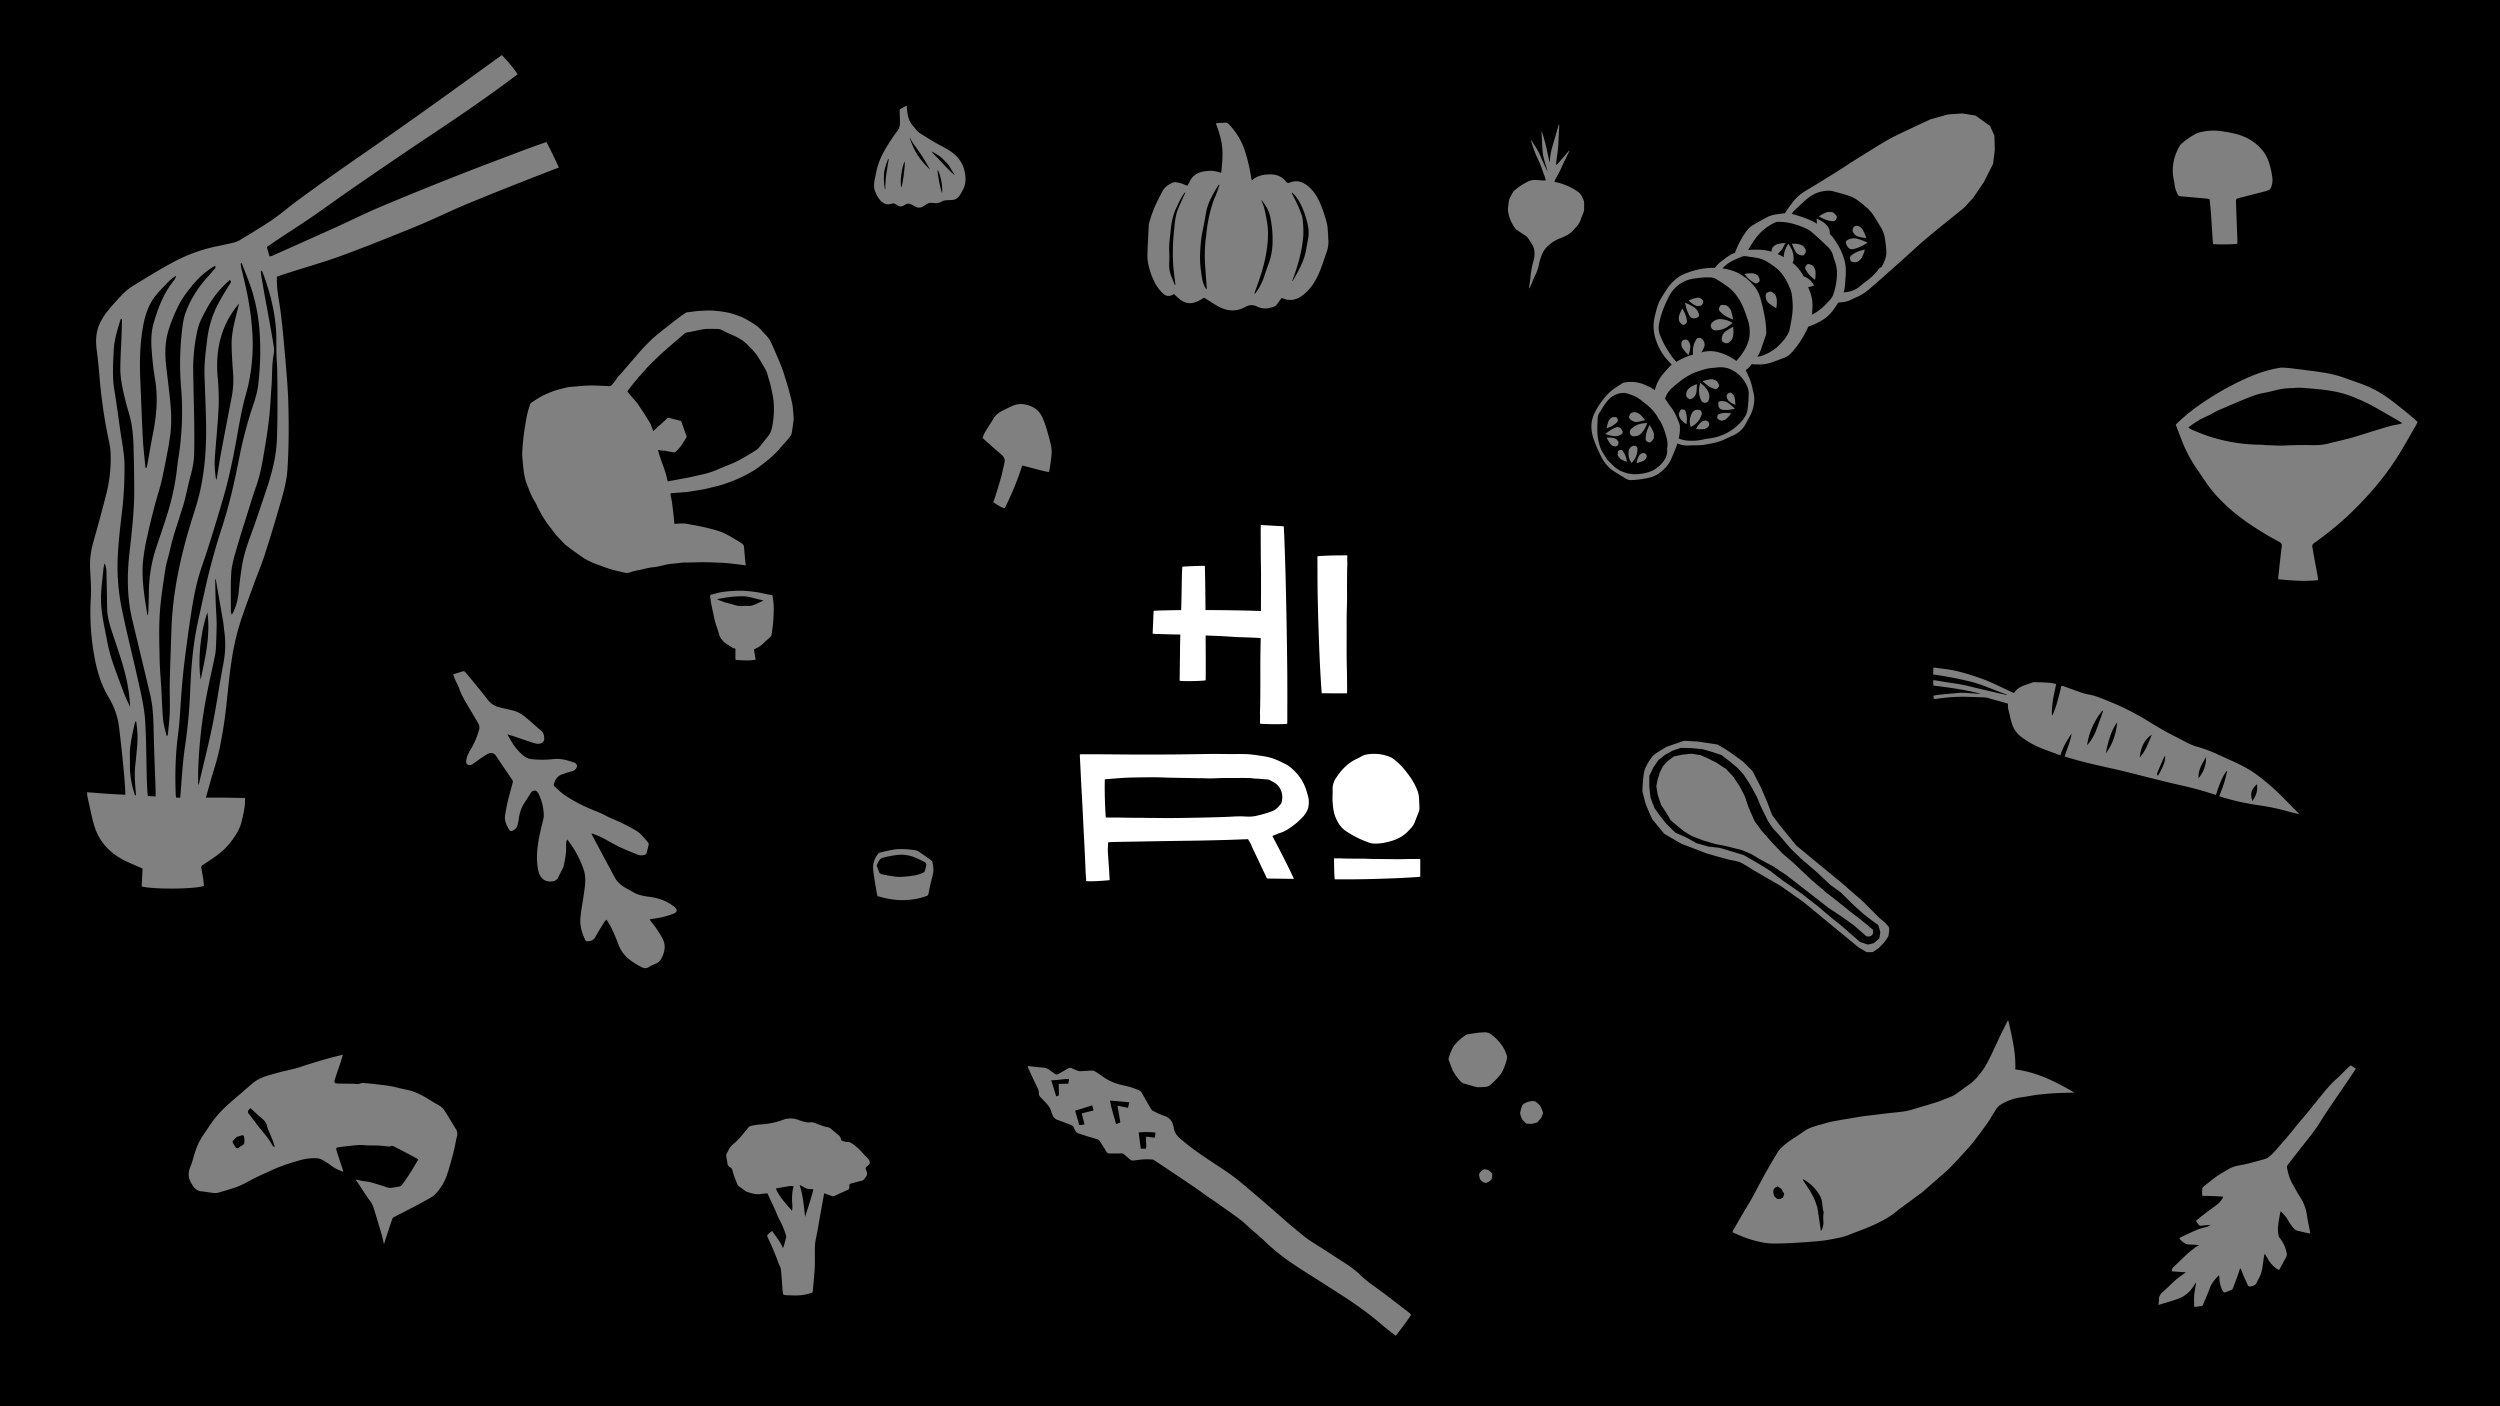 <svg xmlns="http://www.w3.org/2000/svg" viewBox="0 0 1920 1080"><rect x="0" y="0" width="1920" height="1080" fill="#808080" stroke="none"/><defs><style>.cls-1{fill:#231f20;}.cls-2{fill:#fff;}</style></defs><title>Asset 15</title><g id="Layer_2" data-name="Layer 2"><g id="Design"><path d="M0,0V1080H1920V0ZM1674,112a5.36,5.36,0,0,1,1.18-1.41,57.41,57.41,0,0,1,11.31-7.9,26.43,26.43,0,0,1,6.73-1.79c7-1.33,13.83-.2,20.66,1.21a43.71,43.71,0,0,1,13.91,5.05c6.55,4,11.78,9.19,14.43,16.65a60.24,60.24,0,0,1,3,13.25,14.08,14.08,0,0,1-1.23,7.23,2.78,2.78,0,0,1-1.67,1.71c-1,.34-1.91.77-2.9,1-6.25,1.61-12.52,3.19-18.78,4.78-.4.1-.81.18-1.2.31-2.2.72-2.3.88-2.21,3.25q.55,14.33,1.09,28.66c0,1,0,2,0,3.13-2.93.68-15.68.82-18.71.25-1-11.44-1.2-23-2.68-34.55-1.16-.14-2.24-.3-3.32-.4q-9.55-.86-19.11-1.69a2.12,2.12,0,0,1-1.9-1.31,22.42,22.42,0,0,1-2.57-7.79c-.14-1.43-.46-2.85-.73-4.27C1667.62,128.34,1669.49,119.92,1674,112ZM882.25,173.17a6.87,6.87,0,0,1,.19-1.52,94.66,94.66,0,0,1,6.87-18.07c1.12-2.16,2.21-4.32,3.33-6.47,1.79-3.41,4.73-5.47,8.17-6.92a3.88,3.88,0,0,1,1.85-.23,21.81,21.81,0,0,1,7,1.81c.68.32,1.39.56,2.18.87a24.81,24.81,0,0,0,1.64-2.74c2.61-6,7.62-8.11,13.67-8.56a19,19,0,0,1,8.33.76,15.39,15.39,0,0,0,2.45.48c.59-6.47,1.34-12.77.73-19.17s-2.52-12.46-4.91-18.66c.86-.13,1.52-.27,2.18-.31,1.4-.09,2.83,0,4.21-.21A4,4,0,0,1,944,95.7a52.65,52.65,0,0,1,12.67,22.07A131.84,131.84,0,0,1,961,137a9.77,9.77,0,0,0,.52,1.52c.31-.3.48-.5.68-.66,4.1-3.25,8.93-4,13.93-3.9a14.24,14.24,0,0,1,11.41,5.38,2.29,2.29,0,0,0,3.09.85c5.47-2.27,10.15-.41,14.34,3.11,4.89,4.12,7.76,9.65,10,15.47A105.44,105.44,0,0,1,1019,171.4c.73,2.95.74,6.08,1,9.13.1,1,0,2,.12,3.07a23.64,23.64,0,0,1-1.3,10.19c-2,5.34-3.54,10.85-5.83,16-3,6.84-7.06,13.13-13.3,17.52-4.07,2.86-8.68,4-13.62,2.13-1.88-.7-1.85-.66-3,1-1,1.42-2,2.78-3.08,4.14a1.91,1.91,0,0,1-.73.56c-4.59,2-9.26,2.55-13.9.27a9,9,0,0,0-8.9.31c-6.9,3.77-13.88,3.42-20.67-.29-3.25-1.77-6.33-3.86-9.45-5.85-1.6-1-1.6-1-3.23,0a20.15,20.15,0,0,1-7.75,3.17c-3.87.51-7.14-1-10-3.47-1.31-1.11-2.55-2.31-3.82-3.47a6.42,6.42,0,0,1-5.85,1.19,4,4,0,0,1-1.52-.77,30.81,30.81,0,0,1-7.22-9.06,55.21,55.21,0,0,1-4.87-13.48,32.2,32.2,0,0,1-.87-7.78C881.42,188.36,881.88,180.77,882.25,173.17ZM108.8,680.79l.71-13.73c-4.24-1.87-8.39-3.6-12.46-5.51-12.29-5.76-21-14.81-24.84-28-2-7.07-3.4-14.35-5-21.54a24.75,24.75,0,0,1-.38-3.47c1.46-.14,14.36,1.1,19.43,1.32,3.35.15,6.69.32,10,.5,0-1.15-.07-2.3-.12-3.45-.34-7-1-14-1.67-20.92-.85-8.71-1.83-17.4-2.85-26.09a58.24,58.24,0,0,0-8-24.06c-5.27-8.58-8.32-17.93-10.37-27.69a187,187,0,0,1-3.49-49.06c.42-7.42-.18-14.91-.59-22.35A63.37,63.37,0,0,1,71.77,416c3.54-12.69,7.06-25.38,10.25-38.16A110.76,110.76,0,0,0,84.93,348c-.14-5.08-1.54-10.13-2.5-15.17a387.72,387.72,0,0,1-5.87-41.91c-.59-7.67-1.44-15.33-2.38-23-.77-6.35-.47-12.46,2-18.5a46.67,46.67,0,0,1,7.7-12c3.18-3.87,6.54-7.61,10.06-11.18a40.43,40.43,0,0,1,7.47-6.23c10-6.15,20-12.39,30.39-18a123.88,123.88,0,0,1,35.32-13c4.23-.81,8.45-1.75,12.64-2.78a16,16,0,0,0,4.48-1.83c8.34-5.12,16.79-10.1,24.88-15.6,6.26-4.25,12-9.31,18.06-13.81q15.06-11.09,30.34-21.9c14-9.87,28.17-19.54,42.19-29.4q21.42-15.06,42.69-30.34,21.52-15.47,43-31.06A121,121,0,0,1,397.58,57c-22.13,16.8-45.08,32.41-68.21,47.79-19,12.65-37.88,25.6-56.72,38.54-11.25,7.73-22.24,15.82-33.49,23.54-8.46,5.81-17.14,11.29-25.7,17-2.81,1.86-5.55,3.83-8.5,5.86l2,7.2a8.23,8.23,0,0,0,1.77-.32c16.6-7.42,33.21-14.82,49.78-22.32,10.62-4.81,21-10.07,31.76-14.61q27.85-11.79,56-22.9c18.42-7.3,37-14.3,55.51-21.28,5.95-2.24,11.94-4.36,17.94-6.44,3.33,6.44,6.47,13,9.52,19.58-2.25.85-4.51,1.7-6.75,2.57-21.08,8.2-42.13,16.48-63,25.09-12.93,5.32-25.46,11.62-38.4,16.94-19.41,8-38.9,15.79-58.58,23.05-13.23,4.88-26.85,8.68-40.29,13-3.2,1-6.38,2.12-9.52,3.16-.48,9.37,1.72,18.36,2.87,27.48,1.55,12.36,2.63,24.78,3.69,37.19.91,10.68,1.85,21.38,2.16,32.08.49,17.13.43,34.24-.67,51.38-.67,10.44-3.77,20.11-6.59,29.93q-5.17,18-10.93,35.78c-2.26,7-5.12,13.75-7.64,20.64-3.32,9.07-6.68,18.14-9.84,27.27a190.17,190.17,0,0,0-7.91,33.29c-2,12.88-3,25.91-4.54,38.86-1.1,9.35-2.68,18.62-4.52,27.86s-5,17.95-7.43,26.93c-1,3.81-2.17,7.6-3.23,11.4,1.61,0,3.23,0,4.84,0h2.34c6.41,0,12.84.12,19.25.27,1.17,0,2.35,0,3.53,0a32.64,32.64,0,0,1-.33,7.66c-.1.68-.22,1.35-.34,2-.47,2.6-1.05,5.19-1.65,7.77-1.45,6.27-4.8,11.55-8.66,16.58-5.08,6.59-11.75,11.26-18.65,15.67-.83.53-1.6,1.16-2.46,1.63a2.43,2.43,0,0,0-1.29,3q.78,4.05,1.41,8.14c.26,1.72.37,3.47.54,5.11C149.84,682.87,118.19,683.2,108.8,680.79Zm242,192.48a18.08,18.08,0,0,0-.54,2.51c-.62,2.92-1.13,5.87-1.87,8.76-1.14,4.47-2.38,8.91-3.69,13.33-1.52,5.14-3.31,10.2-6.58,14.54a33.2,33.2,0,0,1-4.77,5.59,40.57,40.57,0,0,1-6.54,4q-5.26,2.94-10.6,5.72c-4.18,2.18-8.41,4.27-12.59,6.46-.86.45-2,1-2.26,1.83-1.85,5.14-3.52,10.35-5.22,15.54-.37,1.13-.66,2.29-1,3.43l-.43,0c-.43-1.93-.76-3.89-1.3-5.79-1.41-4.93-2.9-9.83-4.37-14.74-.72-2.41-1.52-4.79-2.21-7.2a19.82,19.82,0,0,0-3.48-6.05c-2.89-4-5.46-8.2-8.18-12.31-.59-.9-1.24-1.75-2.13-3,2.87.54,5.26,1.15,7.7,1.42,4.27.46,8.22,2,12.29,3.17,2.57.73,5,2.13,7.81,1.75,2.16-.29,4.32-.69,6.46-1.1a1.8,1.8,0,0,0,1-.67c1.65-2.23,3.33-4.45,4.87-6.76,1.65-2.48,3.19-5,4.74-7.58,1.15-1.88,2.24-3.79,3.42-5.79-5.75-3-11.24-6.11-16.88-8.84-1.49-.72-3.19-2.26-5.2-.9-.13.09-.4,0-.6-.06l-6.06-.6c-4.38-.44-8.77,0-13.18-.46-4.25-.41-8.62.41-12.94.78-2.17.19-4.33.6-6.5.85-1.46.16-2.07.68-1.66,2,1.22,4,2.59,8,3.89,12,.49,1.51,1,3,1.43,4.55l-.41.23c-2-.93-4.15-1.71-6.08-2.82-2.13-1.24-4-2.91-6.13-4.18-2.38-1.43-4.53-3.17-7.62-3.34A39.61,39.61,0,0,0,232,890.66a153.31,153.31,0,0,0-16.25,5.12c-3.77,1.35-7.38,3.13-11,4.76-2.82,1.25-5.65,2.5-8.42,3.87-4.32,2.15-8.47,4.72-12.92,6.53-4.79,1.94-9.83,3.26-14.79,4.75a10.57,10.57,0,0,1-3.91.56c-3.42-.32-6.8-1-10.21-1.32a7.67,7.67,0,0,1-5.31-2.86c-3.59-4.59-5.71-9.55-3.13-15.57,1.49-3.49,2.3-7.27,3.54-10.87a54.12,54.12,0,0,1,3.58-9.11c2.52-4.44,5.53-8.59,8.37-12.85a81.28,81.28,0,0,1,10.89-12.89c2.66-2.61,5.56-5,8.36-7.44,1.38-1.22,2.8-2.4,4.19-3.6,3-2.57,5.91-5.17,8.91-7.7,5.75-4.86,12.95-6.34,19.91-8.29,4.45-1.24,9-2.1,13.49-3.29,2.82-.75,5.55-1.81,8.34-2.67,4.94-1.52,9.88-3.07,14.86-4.48,4.08-1.16,8.22-2.13,12.87-3.32-.57,1.87-1,3.29-1.43,4.7-1.72,5.18-3.5,10.35-5.15,15.55a1.83,1.83,0,0,0,.78,1.62,9,9,0,0,0,2.86.31c3.26.07,6.52.15,9.78.11,2.43,0,4.91.8,7.29-.43a3,3,0,0,1,1.52-.11c2.11.17,4.22.33,6.32.57,4.82.56,9.67,1,14.44,1.81,4.23.72,8.35,2.05,12.57,2.81,5.44,1,10.23,3.39,14.91,6.12,2.94,1.72,5.76,3.67,8.79,5.22a14.46,14.46,0,0,1,5.6,5.07c2.87,4.39,5.47,8.95,8.24,13.4A7.07,7.07,0,0,1,350.78,873.27Zm167-171.8a58.05,58.05,0,0,1-9.16,2.9c-3,.73-6.15,1.08-9.71,1.67.65,1,1,1.64,1.53,2.25a88.66,88.66,0,0,1,8.11,12c2.62,4.73,2.34,9.29.25,14.08-1.25,2.86-2.83,5.06-6,6.05a34.11,34.11,0,0,0-4.74,2.43,5,5,0,0,1-4.64.21c-.23-.11-.49-.16-.71-.28-7.62-4-14.54-8.64-17.72-17.27-1.64-4.44-3.53-8.8-5.52-13.1a60.41,60.41,0,0,0-3.77-6.14,21.15,21.15,0,0,0-1.78,2.09c-1.49,2.36-2.93,4.76-4.37,7.15-.74,1.23-1.48,2.47-2.14,3.75a6,6,0,0,1-5.39,3.55c-1.86.08-2.12.18-2.92-1.6-2.35-5.23-3.87-10.57-3.35-16.46s1.68-11.38,2.47-17.07c.92-6.59,2.25-13.29,0-19.87a77,77,0,0,0-12.62-23.11,10.93,10.93,0,0,0-.65,1.77,11.94,11.94,0,0,0-.2,2.53c.28,5.39-.69,10.63-1.82,15.85a7.27,7.27,0,0,1-.57,1.67c-1.2,2.43-2.5,4.81-3.65,7.26a5.2,5.2,0,0,1-4.31,3.08c-5.79.92-9.67-2.35-10.94-8.06-1.89-8.51-1.05-17,.53-25.48.89-4.73,2.16-9.39,3.23-14.09a11.92,11.92,0,0,0,.4-2.75A39.5,39.5,0,0,0,413.8,610a8.1,8.1,0,0,0-.93-1.51,2.88,2.88,0,0,0-4.72-.14c-1.91,2.69-3.55,5.56-5.4,8.29-2.68,4-3.82,8.42-4.45,13.08a24.33,24.33,0,0,1-.87,4,6.2,6.2,0,0,1-3.73,4.22,2,2,0,0,1-2.83-.89c-1.92-3.49-3.71-6.87-2.9-11.25a144.82,144.82,0,0,1,3.6-16.61c.8-2.59,1.36-5.25,2.12-7.85a3,3,0,0,0-.54-2.84c-1-1.44-2-2.91-3-4.38q-4.64-6.82-9.26-13.66a4.23,4.23,0,0,0-5.19-1.89,21.75,21.75,0,0,0-4.21,2.26c-2.8,1.89-5.52,3.91-8.29,5.84a5,5,0,0,1-1.6.75c-2.19.55-3.81-.7-3.59-2.92a14.91,14.91,0,0,1,1.13-4.39,47,47,0,0,1,3.08-5.84,57.44,57.44,0,0,0,5.63-13.57,6.39,6.39,0,0,0-.67-5.37c-2.16-3.64-4.3-7.3-6.46-10.94-2.94-4.94-6-9.8-7.93-15.31-.82-2.39-2.14-4.6-3.17-6.91-.54-1.23-.95-2.52-1.6-4.29,2.62-.81,5-1.53,7.43-2.29a1.72,1.72,0,0,1,2,.78c1.1,1.28,2.23,2.55,3.29,3.86,4.59,5.64,9.28,11.21,13.71,17a16.05,16.05,0,0,0,9.37,6.07c3.13.74,6.27,1.43,9.4,2.18a24.39,24.39,0,0,1,9.73,4.8c4.47,3.62,8.72,7.51,13,11.31,1.83,1.61,2,3.93,2,6.08,0,2.4-2.83,4-5.8,3.49a45.26,45.26,0,0,1-6.08-1.79c-3.77-1.25-7.52-2.56-11.29-3.82-1.5-.5-3-.92-5.16-1.57,1.47,2.54,2.6,4.58,3.82,6.56a41.8,41.8,0,0,0,8.45,9.73A11.58,11.58,0,0,0,408,583a76.32,76.32,0,0,0,17.49-.08c5.51-.51,10.56,1,15.6,2.83a2.94,2.94,0,0,1,2.07,2.89,5.17,5.17,0,0,1-3,3.45c-1.55.44-3.12.8-4.65,1.27-1.13.35-2.2.9-3.34,1.21-3.89,1.08-5.66,4-6.77,7.55a2,2,0,0,0,.85,2.2,79.05,79.05,0,0,0,7.1,6.12,116.48,116.48,0,0,0,19.88,10.71c3.94,1.75,8,3.08,11.84,5.2s7.75,3.4,11.55,5.26c4,2,8,4,11.88,6.31s6.39,6,9.35,9.25a2.15,2.15,0,0,1,.28,1.65c-.43,2.07-1,4.11-1.47,6.17a2,2,0,0,1-1.77,1.57,7.92,7.92,0,0,1-4.74-.05c-2-.79-3.95-1.53-5.9-2.35-2.73-1.15-5.43-2.35-8.15-3.52-.16-.07-.32-.11-.47-.19-3.49-1.89-7-3.68-10.45-5.71A63.08,63.08,0,0,0,454.28,640a16.32,16.32,0,0,0,.62,1.67q8.61,16.12,17.25,32.24c2.17,4.05,5.67,6.63,9.61,8.74,1.64.88,3.26,1.79,4.88,2.72,3.76,2.16,8,2.84,12.14,3.39,7.23.95,13.81,3.27,19.44,8C520.21,698.47,520.22,700.43,517.8,701.46ZM539,431.78c-2.52,0-5,.12-7.56.17l-3.91.06c-1.28,0-2.57,0-3.85.13-1.06.08-2.12.27-3.18.39-2.33.25-4.69.37-7,.75s-4.48,1-6.71,1.5c-.95.21-1.89.45-2.85.59-1.75.25-3.52.34-5.26.67-2.31.44-4.59,1-6.89,1.58l-.52.12c-1.27.24-2.55.43-3.81.72-1,.23-2,.59-3,.89a7.76,7.76,0,0,1-4,.62c-3.86-.89-7.74-1.73-11.54-2.84-3.34-1-6.57-2.29-9.85-3.48-1.31-.47-2.63-.93-3.9-1.51-2-.91-4-1.86-5.88-2.9a31.45,31.45,0,0,1-2.78-1.91c-1.08-.74-2.19-1.45-3.26-2.21-1.5-1.07-3-2.16-4.45-3.27s-3.21-2.35-4.74-3.61a26.68,26.68,0,0,1-2.23-2.31c-1.41-1.48-2.86-2.93-4.22-4.45-.95-1.06-1.8-2.21-2.67-3.33-.38-.49-.71-1-1.09-1.52-1.12-1.45-2.31-2.86-3.37-4.35-1.35-1.93-2.67-3.88-3.87-5.91s-2.4-4.35-3.56-6.54c-.43-.82-.7-1.71-1.14-2.52-1.23-2.26-2.63-4.44-3.74-6.76s-2-4.91-3-7.38c-.42-1.05-.86-2.11-1.19-3.2a46.75,46.75,0,0,1-1.72-7.74c-.12-.95-.28-1.88-.37-2.83-.21-2.24-.4-4.49-.58-6.73a37.85,37.85,0,0,1-.28-4.26c.09-2.56.3-5.12.52-7.68.21-2.38.44-4.77.75-7.14.36-2.72.79-5.44,1.25-8.15.43-2.56.84-5.13,1.43-7.65.52-2.22,1.29-4.39,1.93-6.58a3.82,3.82,0,0,1,1.65-2.31c2.28-1.43,4.51-3,6.86-4.28,1.9-1.06,3.93-1.89,5.92-2.76a54.49,54.49,0,0,1,9.84-3.29c1.37-.31,2.72-.66,4.09-1a19.4,19.4,0,0,1,2.38-.39c3.61-.32,7.21-.63,10.82-.9,1.86-.14,3.72-.22,5.59-.24s3.66.08,5.49.15c2.24.09,4.49.2,6.73.28a6.51,6.51,0,0,1,1.29.17c.65-.18,1.49-.17,1.9-.58a39.63,39.63,0,0,0,3-3.67c.77-1,1.43-2.11,2.24-3.08,1-1.23,2.19-2.35,3.25-3.55,1.48-1.69,2.92-3.43,4.39-5.14s2.89-3.3,4.32-5c1.61-1.86,3.19-3.75,4.81-5.6q1.49-1.7,3.07-3.33c1.9-2,3.8-3.93,5.76-5.82,1.32-1.28,2.73-2.47,4.14-3.64,1.88-1.56,3.79-3.09,5.71-4.61,1.57-1.24,3.17-2.45,4.75-3.68,2.4-1.87,4.77-3.78,7.21-5.59,1.6-1.19,3.31-2.25,5-3.37a1,1,0,0,1,.42-.11l3.18-.36c1.59-.19,3.18-.47,4.78-.59,2.69-.2,5.38-.36,8.08-.44a48.15,48.15,0,0,1,5.16.15c2,.16,4,.38,6,.7,2.15.34,4.31.71,6.42,1.25a62.16,62.16,0,0,1,6.12,2,43,43,0,0,1,4.94,2.16c1.75.92,3.39,2,5.1,3a29.29,29.29,0,0,1,8,6.54c.8,1,1.76,1.78,2.56,2.73a25,25,0,0,1,3.49,4.42c1.76,3.43,3.23,7,4.77,10.57q2,4.53,3.8,9.11c.69,1.72,1.34,3.46,1.9,5.22,1,3.21,2,6.44,3,9.68.82,2.83,1.54,5.69,2.29,8.54.36,1.36.71,2.72,1,4.09a30.25,30.25,0,0,1,.61,3.25q.4,3.52.67,7.05a21,21,0,0,1,.05,3.89c-.32,2.81-.75,5.62-1.21,8.41a8.52,8.52,0,0,1-.89,3.2A40.75,40.75,0,0,1,603.7,339c-1.54,1.78-3.2,3.46-4.69,5.28a62.38,62.38,0,0,1-7.15,7.22c-2,1.78-4.14,3.43-6.28,5.07a67.16,67.16,0,0,1-6.1,4.41,104.24,104.24,0,0,1-18.3,9c-2.33.84-4.67,1.69-7.05,2.4-2.63.78-5.31,1.39-8,2.06q-2.21.56-4.44,1.07c-.9.21-1.81.39-2.72.54-2,.33-4,.62-6,.94l-3.08.51c-.78.13-1.56.31-2.35.37-2.37.2-4.74.36-7.12.53-1.51.11-3,.23-4.53.31-.75,0-1,.34-.92,1.16.17,1.06.41,2.11.61,3.16s.43,2.09.58,3.15c.25,1.78.44,3.57.65,5.35.18,1.52.38,3,.53,4.56.19,2,.34,4,.52,6.15a30.23,30.23,0,0,0,3.68-.13,23.88,23.88,0,0,1,8,.59c2,.37,4.1.72,6.14,1.12,1.73.33,3.45.67,5.17,1.07,2.28.53,4.56,1.08,6.82,1.71s4.3,1.18,6.38,2a47.05,47.05,0,0,1,5.44,2.63c2.24,1.22,4.43,2.53,6.63,3.83,1.06.63,2.12,1.29,3.13,2a5.47,5.47,0,0,1,1.79,1.63,7.13,7.13,0,0,1,.42,2.51c.23,2.24.42,4.48.63,6.72.19,2,.39,4.07.61,6.29-1.24-.17-2.32-.34-3.4-.47-2.3-.28-4.59-.56-6.89-.81-2.06-.22-4.12-.45-6.19-.59s-4.2-.21-6.3-.3c-1.75-.07-3.51-.16-5.26-.19S540.87,431.75,539,431.78Zm13,54.56c-.58-2.45-1.56-4.79-2.31-7.2-.38-1.23-.69-2.48-1-3.74-.85-3.92-1.7-7.84-2.48-11.77-.36-1.81-.57-3.65-.84-5.47a1.16,1.16,0,0,1,1-1.51c2.65-.63,5.26-1.52,7.95-1.92,3.71-.55,7.46-.86,11.2-1a67.51,67.51,0,0,1,8.34.2c2.75.21,5.49.59,8.21,1,2.49.41,4.94,1,7.41,1.54a29,29,0,0,0,3,.43c.54.05.84.21.9.79.25,2.23.59,4.45.77,6.69a47.93,47.93,0,0,1,.07,5.1c-.07,2.57-.19,5.15-.37,7.71-.14,1.91-.38,3.82-.63,5.72-.21,1.67-.44,3.34-.76,5a2.63,2.63,0,0,1-.84,1.24c-1.64,1.55-3.33,3.05-5,4.58a18.05,18.05,0,0,1-5.37,3.92,23.65,23.65,0,0,0-2.2,1.18l1.29,7.86c-2,.2-3.82.52-5.64.53-2.92,0-5.83-.18-8.75-.28-.71,0-1.14-.36-1.15-1.07,0-1.76,0-3.52,0-5.28,0-.71.08-1.43,0-2.13,0-.2-.4-.56-.58-.54-1.3.17-2-.87-3-1.37a29.84,29.84,0,0,1-3.76-2.41A13.23,13.23,0,0,1,552,486.33Zm114.5,408.9c-2,1.52-2,1.77-1.05,4.15a4,4,0,0,1-.46,4.43,7.79,7.79,0,0,0-.93,1.3,3.55,3.55,0,0,1-2.53,1.74c-2.53.62-5,1.3-7.56,2-1.53.41-1.61.51-1.67,2,0,.21,0,.43,0,.64a2.39,2.39,0,0,1-1.66,2.55c-3.33,1.4-6.6,2.94-9.89,4.46a2.43,2.43,0,0,1-2,0c-1.54-.57-3.1-1.1-4.65-1.65l-1.14-.41-.77,4.3q-1.47,8.16-2.94,16.32c-.53,3-1,6-1.57,9-.45,2.4-1,4.79-1.43,7.2a28.67,28.67,0,0,0-.39,4.44c-.05,4.73,0,9.46-.06,14.19-.06,2.87-.33,5.73-.57,8.59-.31,3.7-.69,7.4-1,11.1a1.42,1.42,0,0,1-1.1,1.36,35.94,35.94,0,0,1-13,1.94c-2,0-4-.11-6.06-.18-.48,0-1-.1-1.42-.16a1.41,1.41,0,0,1-1.35-1.33c-.1-.79-.23-1.58-.29-2.37-.31-4.14-.6-8.27-.91-12.41-.08-1.06-.25-2.11-.31-3.17-.11-2-1.33-3.55-2-5.35-.71-2.05-1.46-4.1-2.26-6.12s-1.72-4.23-2.65-6.32c-1.07-2.43-2.23-4.83-3.31-7.25-.56-1.25-.51-1.56.54-2.5a11.3,11.3,0,0,1,3-2.3c2.65,4.34,6.16,8,8,12.81l.32,0a10.26,10.26,0,0,0,.5-1.22q1-3.46,1.85-6.94a1.74,1.74,0,0,0,0-.92,67.35,67.35,0,0,0-5.4-12.92c-1.34-2.33-2.14-5-3.26-7.44-1.85-4.06-3.77-8.09-5.73-12.27-1.67.14-3.21.15-4.7.43-4.07.75-7.79-.55-11.52-1.83a3.25,3.25,0,0,1-.8-.5c-1.63-1.19-3.23-2.41-4.89-3.56a2.8,2.8,0,0,1-1.17-1.43c-.66-1.85-1.46-3.65-2.12-5.49s-1.24-3.51-1.69-5.31a3.36,3.36,0,0,0-1.8-2.46,3.36,3.36,0,0,1-2-2.87c-.21-1.74-.62-3.45-.9-5.17a3.87,3.87,0,0,1,.46-2.75c.82-1.36,1.4-2.87,2.3-4.17a15.44,15.44,0,0,1,2.72-2.87,53.25,53.25,0,0,0,7.14-7.28c1.38-1.74,2.82-3.43,4.19-5.17a3.91,3.91,0,0,1,2.53-1.51,56.05,56.05,0,0,1,6.61-1,60.11,60.11,0,0,0,18.07-3.71,16.14,16.14,0,0,1,11.32.21,50.84,50.84,0,0,0,5.47,1.71,13.3,13.3,0,0,0,3.79.14,8.64,8.64,0,0,1,3.73.6c3.28,1.23,6.46,2.77,10,3.24a4.35,4.35,0,0,1,1.91,1.08c2.07,1.67,4.09,3.39,6.13,5.1,1,.82,1.46,1.76,1.88,3.7a9.12,9.12,0,0,0,5.17,1.34,5,5,0,0,1,2.81,1,42.1,42.1,0,0,1,8.77,7.84c1.15,1.39,2.51,2.59,3.75,3.9a5.54,5.54,0,0,1,1.12,1.67C668.43,893.09,667.86,894.14,666.45,895.23Zm49.43-221.37c-1.23,4.13-2,8.4-2.89,12.62a2,2,0,0,1-1.39,1.63,53,53,0,0,1-13.95,3,57,57,0,0,1-17.47-1.3c-2.07-.48-4.11-1-6.37-1.62-.24-1.18-.51-2.24-.68-3.32-.87-5.47-1.92-10.93-2.52-16.43a16.45,16.45,0,0,1,3.66-12.65,2.78,2.78,0,0,1,1.37-1c4.71-1,9.36-2.43,14.23-2.68a66.21,66.21,0,0,1,13.67,1,4.87,4.87,0,0,1,1.93.82c3.18,2.19,6.32,4.44,9.49,6.66a2.57,2.57,0,0,1,1.2,2.09.9.9,0,0,0,0,.19A19.77,19.77,0,0,1,715.88,673.86Zm24.07-529q-.15.31-.32.62c-1.78,3.28-3.51,7.44-7.78,8-2,.24-4,.18-6,.39-1.75.19-2.67,1-4.33,1.69-2.09.82-4.08.31-6.26.18-2.88-.18-4.87,2.24-7.33,3.27-3.59,1.5-5.83-1.22-8.9-2.34s-4.09,1.38-6.82,1.77c-1.84.26-3.08-.89-4.57-1.68-2.08-1.1-2.2-.32-4.52.07-5.63.94-9.24-5.26-11-9.6-1.88-4.59-.29-9.75.64-14.37a53.7,53.7,0,0,1,5.84-16.09,138.27,138.27,0,0,1,10.35-16,9.79,9.79,0,0,0,2.16-6.33c0-3.06-.13-6.12-.21-9.18,0-.62-.1-1.22.59-1.59,1.51-.81,3-1.65,4.8-2.64.1,1.11.17,1.82.23,2.53.39,4.78,1.25,9.41,4.63,13.13,1.68,1.85,3,4.09,5.12,5.47,3.61,2.32,7.25,4.59,10.93,6.78,5.26,3.13,11.16,5.57,15.83,9.57A24.2,24.2,0,0,1,740.7,131C741.8,135.66,742,140.54,740,144.85Zm31.64,245.5c-1.74-.26-6.29-2.76-8.81-4.8.46-1.26,1-2.53,1.4-3.84,1.48-4.75,3-9.48,4.34-14.27,1.07-3.86,1.83-7.8,2.8-11.69.7-2.81-.16-4.92-2.37-6.76-3.87-3.23-7.62-6.61-11.41-9.94-1-.86-1.93-1.77-3-2.76a31.6,31.6,0,0,1,1.76-4.16c2.28-3.79,4.71-7.48,7-11.24,2-3.16,5.09-4.78,8.25-6.36,1.79-.9,3.63-1.71,5.43-2.58a16,16,0,0,1,10.12-1.37c5.58,1.07,10.25,3.75,12.91,9.06s4,10.73,5.59,16.25c.45,1.59.77,3.23,1.22,4.82a24.83,24.83,0,0,1,.63,9.21,122.87,122.87,0,0,1-1.86,12.67c-6.95-1.32-13.59-3.43-20.56-5.1A222.17,222.17,0,0,1,771.59,390.36ZM1072,1025.83c-2.26-1.7-4.27-3.13-6.18-4.68-2.94-2.37-5.78-4.86-8.71-7.25-7.25-5.9-14.81-11.38-22.6-16.52-7.62-5-15.36-9.87-23.05-14.8-5.78-3.7-11.65-7.28-17.32-11.14a164.66,164.66,0,0,1-21.81-17.2c-3.9-3.76-8.08-7.24-12.14-10.83-2.78-2.46-5.42-5.1-8.39-7.3C945.3,931.3,938.62,926.71,932,922c-1.51-1.07-3.11-2-4.62-3.08-3.59-2.53-7.1-5.18-10.74-7.64-10-6.77-20.08-13.47-30.14-20.18a2.9,2.9,0,0,0-1.27-.56,45.59,45.59,0,0,0-10.47.23c-1.36.21-2.73.33-4.09.48a3.48,3.48,0,0,1-2.87-.81c-1.38-1.23-2.85-2.37-4.2-3.63a3.25,3.25,0,0,0-2.55-1c-2.88.1-5.77,0-8.65.08a2.84,2.84,0,0,1-2.81-1.61c-1.59-2.73-3.35-5.36-5-8a2.81,2.81,0,0,0-1.74-1.3c-3.89-1.13-7.79-2.25-11.62-3.56-5.19-1.78-4.46-1-6.75-5.81a2.62,2.62,0,0,0-1.59-1.46c-3.54-1.3-7-2.8-10.6-4a6.12,6.12,0,0,1-4.06-4.21c-2.19-6.07-2.25-6.05-6.6-10.67-.8-.85-1.59-1.71-2.43-2.52a4,4,0,0,1-1.36-3.3,8.08,8.08,0,0,0-1.11-4.09c-2.44-5-4.73-10.06-7.06-15.1a9,9,0,0,1-.39-1.56c4.06.44,7.87.92,11.7,1.23a9.18,9.18,0,0,1,5.45,2.11c1,.84,2.22,1.41,3.16,2.3,1.31,1.24,2.49,1,3.85.18,2.23-1.35,4.55-2.56,6.77-3.93a2.86,2.86,0,0,1,2.9-.16c1.51.66,3,1.31,4.57,1.88a5.23,5.23,0,0,0,2,.37c2.95-.12,5.89-.4,8.83-.46a5.46,5.46,0,0,1,2.69.75,52.23,52.23,0,0,1,4.62,3.08,41.8,41.8,0,0,0,17,7.54,53.88,53.88,0,0,1,12.13,3.91,4.14,4.14,0,0,1,2,1.89q3.5,6.3,7.18,12.5a3.91,3.91,0,0,0,1.64,1.41,73.7,73.7,0,0,0,8.65,3.83,9.27,9.27,0,0,1,6.45,6.81,10.55,10.55,0,0,1,.53,1.77c.39,4,2.57,6.84,5.58,9.22l.16.13c8.23,7.12,17.27,13.12,26.32,19.1,4.58,3,9.22,6,13.61,9.27s8.46,6.78,12.6,10.28c6.19,5.23,12.32,10.52,18.45,15.82,5.24,4.53,10.34,9.24,15.71,13.61,4.57,3.72,9,7.67,14,10.81,7.52,4.68,14.92,9.56,22.37,14.36,4.91,3.16,9.8,6.31,14,10.39a77.14,77.14,0,0,0,8.64,7.3c9.8,7,19.28,14.35,28.76,21.72.73.57,1.39,1.24,2.18,2C1080.12,1015.3,1076.16,1020.44,1072,1025.83Zm74-122.6c-.14.72-.3,1.43-.45,2.15a1.32,1.32,0,0,1-.34.67,10.29,10.29,0,0,1-1.94,1.61l-1.84.85a.53.53,0,0,1-.29,0,8.83,8.83,0,0,1-2.2-.72,3.22,3.22,0,0,1-.57-.39,8,8,0,0,1-1.65-1.67.91.91,0,0,1-.21-.55,1.22,1.22,0,0,0-.08-.32,15.72,15.72,0,0,1-.47-2.61,1.85,1.85,0,0,1,.32-1.19,8.22,8.22,0,0,1,1.8-2A6.13,6.13,0,0,1,1140,898a.65.65,0,0,1,.29-.06,7,7,0,0,1,1.56.31,8.15,8.15,0,0,1,1.36.52,12.32,12.32,0,0,1,2.16,1.75,1.68,1.68,0,0,1,.57,1.15c0,.34.09.68.12,1A2.08,2.08,0,0,1,1146,903.23Zm11.38-91a29.36,29.36,0,0,1-1.75,6.46,34.3,34.3,0,0,1-2.59,5.56,51.85,51.85,0,0,1-8,8.56,7.06,7.06,0,0,1-5,2c-1.44,0-2.89.18-4.33.19a8.75,8.75,0,0,1-2.35-.28c-3-.81-5.91-1.71-8.88-2.52a5.58,5.58,0,0,1-2.71-1.63,43.33,43.33,0,0,1-6.2-8.63c-.74-1.95-1.9-4.95-3-8a2.23,2.23,0,0,1,.05-1.22,37.19,37.19,0,0,1,3.67-9,13.55,13.55,0,0,1,1.82-2.29,33.73,33.73,0,0,1,7.51-6.44,3.83,3.83,0,0,1,2.36-.73,5.12,5.12,0,0,0,1.37-.23,66.25,66.25,0,0,1,11.09-1.21,7.81,7.81,0,0,1,4.9,1.69,34.6,34.6,0,0,1,8,8.18,25.79,25.79,0,0,1,3.94,8.29A2.72,2.72,0,0,1,1157.4,812.21Zm27.35,43.68c-.23.54-.39,1.12-.62,1.66a3.58,3.58,0,0,1-.48.84c-.78,1-1.58,2-2.36,2.94a2.28,2.28,0,0,1-1,.76,17.72,17.72,0,0,1-4.24,1c-.85,0-2.17-.07-3.48-.13a.91.91,0,0,1-.45-.21,15.21,15.21,0,0,1-2.82-2.82,5.54,5.54,0,0,1-.57-1,13.79,13.79,0,0,1-1.23-3.85,1.56,1.56,0,0,1,.1-1,2.1,2.1,0,0,0,.13-.55,27.05,27.05,0,0,1,1.31-4.37,3.19,3.19,0,0,1,1.42-1.58,14.14,14.14,0,0,1,4.35-1.7,10.55,10.55,0,0,1,3.75-.16,1.11,1.11,0,0,1,.48.14,12,12,0,0,1,2.16,1.69,14,14,0,0,1,1.68,1.86,21.2,21.2,0,0,1,2,4.37A2.88,2.88,0,0,1,1184.76,855.89ZM1216,163.41c-.75,1.95-1.5,3.89-2.24,5.84a15.15,15.15,0,0,1-3.23,5.09,27.28,27.28,0,0,0-1.91,2.11,15.17,15.17,0,0,1-4.25,3.62,35.49,35.49,0,0,1-5.87,2.83,28.86,28.86,0,0,0-9.17,5.49,24.61,24.61,0,0,0-3.53,4,12.35,12.35,0,0,0-.84,1.41c-.2.38-.33.79-.51,1.18a39.64,39.64,0,0,0-2.54,8,30.09,30.09,0,0,1-2.14,6.92c-1.14,2.31-2.21,4.65-3.14,7.05-.5,1.28-1.11,2.52-1.68,3.77a6.89,6.89,0,0,1-.5.79l-.19-.09c.09-.73.17-1.45.28-2.18.28-1.94.66-3.87.83-5.83a65.64,65.64,0,0,1,2.29-12.83,19.27,19.27,0,0,0,.66-8.28,11.58,11.58,0,0,0-1.32-4c-.88-1.58-1.93-3.06-2.89-4.59a8.91,8.91,0,0,0-2.8-2.86c-2.06-1.32-4.09-2.71-6.11-4.1a5.31,5.31,0,0,1-1.37-1.21c-.92-1.3-1.81-2.63-2.59-4a30.22,30.22,0,0,1-3-8.94,6.76,6.76,0,0,1-.13-1.82c.1-1.47.26-2.93.42-4.39a12.87,12.87,0,0,1,1.15-4.61q1.13-2.16,2.33-4.28a3.5,3.5,0,0,1,.8-1c1.4-1.14,2.79-2.31,4.27-3.34a49.06,49.06,0,0,1,5.69-3.36,12.19,12.19,0,0,1,6.34-1.58l5.05.31a13.75,13.75,0,0,0,3,0c-.23-.87-.37-1.65-.63-2.39-.65-1.85-1.42-3.66-2-5.53a52.43,52.43,0,0,0-3-7.5,92.17,92.17,0,0,1-5.15-13.18l-.71-2.35a.54.54,0,0,1,.4.24c1.23,1.87,2.48,3.72,3.67,5.62a38.86,38.86,0,0,1,2.16,3.85c.89,1.88,1.64,3.83,2.5,5.72,1.14,2.51,2.33,5,3.5,7.5.15.31.31.62.5,1,.06-.15.09-.18.08-.21-.67-2.23-1.29-4.47-2-6.67a38.64,38.64,0,0,1-1.89-10.09c-.28-4.41-.48-8.82-.71-13.23,0-.21,0-.43,0-.64a14,14,0,0,1,.93,2.44c.67,2.29,1.36,4.58,2,6.89.54,2.11,1,4.24,1.43,6.37.56,2.54,1.12,5.09,1.69,7.63a3.92,3.92,0,0,0,.28.66,11.86,11.86,0,0,0,.13-1.89,46.28,46.28,0,0,1,1.69-9.56c1.65-5.59,3.25-11.19,4.88-16.78a11.34,11.34,0,0,1,.42-1.06,6.76,6.76,0,0,1,.14,1.68c-.22,4.62-.47,9.25-.68,13.87a92.43,92.43,0,0,1-1.05,9.32c-.27,1.85-.47,3.71-.67,5.57,0,.27-.13.61.22.83,1-1,2-1.93,2.91-3,1.91-2.16,3.77-4.36,5.63-6.55a4.71,4.71,0,0,1,1.55-1.41,2.08,2.08,0,0,1-.09.27c-1.1,2.29-2.19,4.59-3.3,6.88-.45.94-1,1.84-1.42,2.78-.83,1.81-1.54,3.68-2.43,5.45-1.16,2.3-2.47,4.52-3.69,6.79-.28.53-.47,1.11-.72,1.72l.71.2c1.39.35,2.8.67,4.18,1.06a46,46,0,0,1,12.58,6,9,9,0,0,1,3.62,4c.44,1,1,2,1.43,3.08a4,4,0,0,1,.33,1.42c.05,1.75,0,3.5.06,5.24A7.83,7.83,0,0,1,1216,163.41Zm36.23,205.31a8.39,8.39,0,0,1-4-1.33c-1.12-.72-2.25-1.42-3.38-2.11-1.32-.81-2.64-1.61-3.94-2.44-.81-.51-1.61-1-2.4-1.58q-.79-.54-1.51-1.14a29.31,29.31,0,0,1-6.92-8.77q-.45-.83-.87-1.68a106.46,106.46,0,0,1-4.48-10.22q-.65-1.74-1.2-3.52-.35-1.12-.61-2.24a26.26,26.26,0,0,1-.71-6.74q0-1.12.17-2.25a23.24,23.24,0,0,1,1.91-6.71c.57-1.26,1.2-2.48,1.86-3.67q.44-.79.91-1.57c.69-1.14,1.41-2.26,2.18-3.34q1.42-2,3-3.88t3.35-3.66a30.94,30.94,0,0,1,4.71-3.83c1.93-1.32,3.93-2.51,5.87-3.82a3.89,3.89,0,0,1,1.49-.46q1.11-.2,2.21-.31a26.92,26.92,0,0,1,14.84,2.74l.9.41.9.41.08-.14,0,0c1.42.92,2.84,1.83,4.27,2.74.34-1.17.71-2.34,1.14-3.5a29.26,29.26,0,0,1,5.13-8.78c1.55-1.82,3.12-3.64,4.73-5.41a11.84,11.84,0,0,1,2.1-1.82l0,0q-2.16-2.27-4.25-4.63a41.87,41.87,0,0,1-7.83-14,31.5,31.5,0,0,1-1.18-17.64,91.77,91.77,0,0,1,2.59-9.6c1.46-4.26,4.2-7.82,6.48-11.64a35.16,35.16,0,0,1,9.22-9.72,28,28,0,0,1,6.76-3.33,56.72,56.72,0,0,1,21.32-3.84,22.18,22.18,0,0,1,4.14-4.38c2.64-1.92,5.14-4.14,8-5.68a27.07,27.07,0,0,1,3.23-1.45,67.16,67.16,0,0,1,9.5-17.52,13.28,13.28,0,0,1,3.59-3.32c3.76-2.28,7.61-4.39,11.48-6.47s8-2.39,12.11-2.91c.53-.07,1.06-.1,1.59-.12,2-3.09,4.24-6,6.46-9a35.88,35.88,0,0,1,10.73-9c2.43-1.44,4.88-2.88,7.28-4.37q9.44-5.83,18.84-11.7c2.35-1.47,4.6-3.11,6.94-4.59,7.83-4.9,15.66-9.82,23.55-14.62,3.73-2.27,7.53-4.47,11.45-6.37,8.84-4.3,17.75-8.44,26.66-12.58L1496,87.9l11.09-.79,10.25,1.69,11,7.92,3.38,7.55.29,10.83-1.3,10.65-7.12,14.12-8,11.83-6.89,7.6h0l-7.66,6.22c-7.2,5.83-14.47,11.59-21.56,17.57-5.24,4.42-10.24,9.15-15.36,13.73q-7.26,6.49-14.56,13-6.6,5.83-13.25,11.61a38.19,38.19,0,0,1-10.33,6.74c-1.47.61-2.92,1.3-4.35,2a19.08,19.08,0,0,1-6.85,1.94l-3,.28c-1.31,2.05-2.65,4.08-4.07,6-4.07,5.64-9.82,8.86-16,11.38-1,.39-1.94.73-2.91,1.06a81.28,81.28,0,0,1-5.48,10.28,70.82,70.82,0,0,1-7.45,9.78,14.43,14.43,0,0,1-5.74,3.93c-3.5,1.31-7,2.76-10.53,3.84a26.22,26.22,0,0,1-7.22,1.23c-2.38,0-4.76,0-7.12-.21a19.51,19.51,0,0,1-2.83,3.25l-1.77,1.49a18,18,0,0,1,1.56,3.15c.52,1.38,1.32,2.65,1.8,4,.66,1.89,1.18,3.83,1.7,5.76.28,1,.38,2.13.69,3.15a22,22,0,0,1,.47,10.4,27.84,27.84,0,0,1-3.35,9.42c-1.13,1.88-2.05,3.9-3.14,5.8a19.91,19.91,0,0,1-9.89,8.57c-2.3,1-4.52,2.12-6.8,3.15-4.43,2-9.18,2.71-13.88,3.6-4.35.83-8.76.43-13.13.72a19.07,19.07,0,0,1-8.49-1.58c-.5,1.64-1.09,3.25-1.74,4.85s-1.3,3.12-1.94,4.68l-.34.81c-.29.72-.6,1.43-.94,2.12s-.69,1.38-1.07,2a21.24,21.24,0,0,1-2.7,3.73c-.82.9-1.67,1.75-2.56,2.55l-.29.26a27.34,27.34,0,0,1-2.64,2.06,22.3,22.3,0,0,1-3.14,1.8,20.22,20.22,0,0,1-3.48,1.25,68.72,68.72,0,0,1-13.62,2A11.25,11.25,0,0,1,1252.22,368.72Zm58.45,286.69L1291.31,648l-13.26-7.71-9.12-11.16-1.29-2.85h0c-.89-2-2.06-4.62-2.88-6.64-.32-.78-.59-1.48-.77-2-.85-2.48-2.66-10.15-2.66-10.15s.31-8.44,1.18-13.68c.06-.36.54-2.54.67-2.91a38.76,38.76,0,0,1,5.39-9.25l0-.05a15.64,15.64,0,0,1,1.41-1.56c2.15-2,9.92-6.48,9.92-6.48l13.49-4.65,11,.64,14.71,2.24s5.74,3.37,7.6,4.59c.57.38,3.46,2.39,4.12,2.86l3.47,2.49c2.38,1.72,4.33,3.15,4.33,3.15l7.35,7.37,6.32,12.29,1.65,3.83,3.3,7.66s3.7,9.78,3.75,9.86,6,8.11,6,8.11l12.53,15.31,17.31,14.31,17.28,14.19,17.08,14.89L1443.38,705s6.47,5,7.37,7.41c.59,1.61-.54,6.82-.54,6.82l-3.09,4.47-4.26,4.44-4.61,3.11-4.66,0-6.43-3.84-42-34.58-17.59-12.43-21-12.17s-7.86-5.1-10.75-6.23a64.51,64.51,0,0,0-7.19-1.6C1324.09,659.37,1310.67,655.41,1310.67,655.41Zm267.91,184.16c-4.57.25-9.14.64-13.68,1.19-4.22.51-8.39,1.42-12.61,2a38.6,38.6,0,0,0-16.14,5.89c-2.42,1.55-3.57,4-5,6.19-1.77,2.73-3.32,5.61-5.2,8.25-3.44,4.82-7,9.58-10.63,14.22-2.64,3.32-5.54,6.44-8.41,9.57-3.26,3.57-6.56,7.12-10,10.57-1.88,1.91-4,3.62-6,5.4q-7.48,6.58-15,13.13c-.5.43-1.09.76-1.62,1.15q-5.15,3.77-10.28,7.55c-2.35,1.73-4.78,3.38-7,5.26-5.55,4.7-11.91,8.05-18.44,11-5.67,2.59-11.57,4.67-17.39,6.92a49.85,49.85,0,0,1-6.55,2.24c-3.88.91-7.8,1.64-11.73,2.29-2.87.47-5.77.76-8.67,1-4,.36-7.94.62-11.92.89-2.41.17-4.82.31-7.23.41-3.5.14-7,.33-10.49.32a53.38,53.38,0,0,1-9.13-.5,101,101,0,0,1-12.69-3.13c-3.7-1.17-7.23-2.85-10.83-4.31-1.47-.6-1.56-1.08-.74-2.48,2.43-4.13,4.78-8.3,7.2-12.44,2.28-3.88,4.69-7.69,6.9-11.61s4.13-7.79,6.23-11.67,4.2-7.73,6.39-11.55c2.34-4.1,4.76-8.15,7.2-12.19a13.83,13.83,0,0,1,2.15-2.86,50.24,50.24,0,0,1,5.56-4.88c4.22-3,8.63-5.74,12.88-8.7,4.91-3.42,10.73-4.39,16.26-6.08a80.24,80.24,0,0,1,9.11-2c4.9-.89,9.81-1.67,14.72-2.5,1.61-.27,3.22-.6,4.84-.81,3.56-.46,7.14-.86,10.7-1.29,2.87-.35,5.74-.72,8.61-1.05,4.43-.51,8.89-.83,13.29-1.54a70,70,0,0,0,8.46-2.24c5.53-1.62,11.06-3.27,16.56-5,1.74-.54,3.4-1.34,5.09-2,2.53-1,5.25-1.77,7.55-3.19,3.73-2.3,7.09-5.19,10.77-7.58a39.39,39.39,0,0,0,8.16-7.75,54.7,54.7,0,0,0,6.84-10.32c1.64-3.11,3.15-6.29,4.65-9.47,1.69-3.57,3.26-7.2,5-10.76s3.63-7.28,5.47-10.92c.08-.16.32-.25.59-.45,2.84,12.49,5.85,24.73,5.37,37.61,16.58,2,31,9.46,45.48,17.75C1588,839.29,1583.26,839.31,1578.58,839.57Zm45.94-248.79c-10.93-2.46-21.91-4.73-32.66-7.93l-6.28-1.84c1.92-6,4.41-11.52,5.48-17.51a57.84,57.84,0,0,0-8.68,16.4,8.47,8.47,0,0,1-1.15-.22c-4.11-1.51-8.24-3-12.31-4.57a67.4,67.4,0,0,1-17-9.47,20.42,20.42,0,0,1-6.89-10.24,48.33,48.33,0,0,1-1.41-5.62c-.59-3.06-2-6-1.39-9.25a11.72,11.72,0,0,0-1.19-.49l-13.21-3.66a13.08,13.08,0,0,0-2.77-.72c-5.34-.24-10.68-.4-16-.55a136.57,136.57,0,0,0-22.13,1.65,16.17,16.17,0,0,1-1.8,0l-.17-2.51c6.15-1.16,12.2-1.37,18.19-2s12,.62,18.09.54c-11.91-3.05-24.06-4.75-36.26-6.26a9,9,0,0,1-.09-4.24l3.11.51c2,.33,4.06.68,6.1,1,4.2.66,8.43,1.18,12.6,2,3.92.75,7.77,1.81,11.66,2.72l16.74,3.9c2,.45,3.93.87,5.9,1.3l.11-.36c-9.26-3.08-18-7.46-27.58-9.85a288.42,288.42,0,0,0-28.9-5.51l.19-5.23c.73,0,1.17,0,1.61.06,2.55.34,5.1.7,7.65,1,9.69,1.31,19,4.21,28.13,7.49,7.71,2.76,14.94,6.62,22.36,10,.68.31,1.38.58,2.14.9a14.66,14.66,0,0,1,6.11-5.13c2.8-1.12,5.67-2.08,8.53-3.08a3.29,3.29,0,0,1,1.15-.11c2.31.06,4.62.1,6.93.21,2.06.1,4.12.23,6.16.45a33.23,33.23,0,0,1,3.5.77c-.45,2.27-.83,4.35-1.28,6.41a82.65,82.65,0,0,0-2,14.33,7.45,7.45,0,0,0,.44,3.48,89.65,89.65,0,0,0,3.95-11.25c1.11-3.8,2-7.69,2.94-11.61a10.94,10.94,0,0,1,1.57.28c4.06,1.45,8.11,2.94,12.17,4.39a39.92,39.92,0,0,0,3.84,1.27c2.74.68,5.58,1,8.24,1.93,4,1.32,7.83,2.92,11.71,4.49a190.58,190.58,0,0,1,29.39,15q6.47,4,13.15,7.73c4.9,2.7,9.93,5.16,14.88,7.78a46.75,46.75,0,0,0,8.84,3.8,103,103,0,0,1,14.88,5.36q6.13,2.85,12.29,5.61c6.4,2.89,12.68,6,18.39,10.15A163.14,163.14,0,0,1,1748,607.29c4.91,4.64,9.57,9.56,14.34,14.35,1.08,1.08,2.18,2.14,3.54,3.47-.68-.07-1-.07-1.25-.13-2.26-.53-4.53-1-6.76-1.61a165.93,165.93,0,0,0-21.5-4.68,203.1,203.1,0,0,1-28.32-6c-1.16-.34-2.29-.77-3.65-1.24,1.21-3.24,2.46-6.27,3.45-9.37s1.79-6.42,2.66-9.64l-.46-.16a1.6,1.6,0,0,0-.43.32c-.5.75-1,1.49-1.46,2.27a69.36,69.36,0,0,0-5.75,14.1c-.16.52-.41,1-.62,1.56-.56-.17-.93-.28-1.3-.4a256.3,256.3,0,0,0-25.52-7c-7.78-1.77-15.53-3.71-23.28-5.62C1642.64,595.29,1633.63,592.83,1624.52,590.78Zm181.75,234.58c-6.66,9.82-13.37,19.62-20,29.48-2.72,4.05-5.12,8.34-8,12.31-3.28,4.6-6.88,9-10.36,13.44s-7.1,9.16-10.72,13.69a3.64,3.64,0,0,0-.56,3.45,38.24,38.24,0,0,0,3.83,11.26c2,3.51,3.93,7.09,6.13,10.49a33.9,33.9,0,0,1,5.11,13.81c.6,4.14,1.55,8.24,2.33,12.35.09.47.16.95.27,1.59a12.54,12.54,0,0,1-1.72-.14c-2.86-.65-5.73-1.26-8.56-2a4.56,4.56,0,0,1-2.19-1.47,38.7,38.7,0,0,1-4.52-6.25c-1.4-2.74-3.52-4.77-5.65-7.19a7.85,7.85,0,0,0-.54,1.4c-.62,3.93-1.4,7.85-1.73,11.81a24.94,24.94,0,0,0,.75,6.2,4.14,4.14,0,0,0,1,1.57,26.78,26.78,0,0,1,5.14,11.79,4,4,0,0,1-.48,2.36c-1.7,3.28-3.5,6.5-5.4,10a11.29,11.29,0,0,1-1.9-.9,22.22,22.22,0,0,1-6.81-7.57c-.65-1.26-1.47-2.44-2.21-3.66l-.45.11c-.13.8-.28,1.6-.39,2.41-.41,2.83-.83,5.66-1.22,8.5a26.44,26.44,0,0,1-3.26,8.79,7.6,7.6,0,0,0-.7,1.29c-.76,2.51-2.66,3.33-5,3.68-1.07.16-1.74,0-2.19-1-1-2.3-2.09-4.57-3.08-6.88-.81-1.9-1.54-3.84-2.3-5.77l-.6,0c-.53,1.63-1,3.27-1.61,4.88-1.19,3.28-2.44,6.54-3.63,9.82a2.82,2.82,0,0,1-1.8,1.86c-1.31.47-2.61,1-3.89,1.55-1,.44-1.58.15-2.18-.84a21.09,21.09,0,0,1-2.69-10c0-.66-.17-1.32-.3-2.32-3.12,3.2-5.71,6.26-7.16,10.25-1.52,4.19-3.4,8.26-5.08,12.4a1.65,1.65,0,0,1-1.7,1.21c-1,0-2.07.27-3.11.4-.6.07-1.21.1-2.05.17,0-3.31-.18-6.44.11-9.52s1.08-6.13,1.43-9.38c-.67,1-1.4,1.93-2,2.94a22.56,22.56,0,0,1-11.55,9.61c-4.95,1.88-10.1,3.22-15.46,4.9a18.09,18.09,0,0,0,.43-3.62c-.27-3.06,1.26-5,3.46-6.86,3.09-2.62,5.85-5.61,8.87-8.31,1.82-1.62,3.86-3,5.82-4.45.71-.54,1.45-1.05,2.56-1.86l-10.47-.72a2.63,2.63,0,0,1,.64-3c3.76-3.55,7.44-7.18,11.2-10.73a33.79,33.79,0,0,1,3.59-2.87c1.54-1.1,2.72-2.72,4.85-3l-.19-.6c-.78-.07-1.56-.16-2.34-.2-1.33-.08-2.65-.23-4-.19-3.5.09-5.88-1.86-8-4.29a2.17,2.17,0,0,1-.22-.68c.54-.31,1.06-.67,1.62-.93,4-1.88,8.06-3.86,12.18-5.57,2.31-1,4.82-1.42,7.22-2.15a9.29,9.29,0,0,0,2.94-1.46,11.46,11.46,0,0,0-1.43,0c-1.88.17-3.75.35-5.62.59a2.36,2.36,0,0,1-2.49-1.15c-.53-.8-1.09-1.59-1.74-2.54,1.58-1.34,3-2.65,4.54-3.82,3.84-2.92,7.72-5.77,11.59-8.64a16.11,16.11,0,0,0,4.81-6.07c-5.39-.58-10.64-.57-16.09-.73a23.46,23.46,0,0,1,.07-5.87,2.14,2.14,0,0,1,.83-1.15c3.44-2.73,6.8-5.59,10.4-8.1,3.08-2.15,6.43-3.92,9.69-5.82,3-1.72,6.25-2.23,9.56-2.82s6.39-1.49,9.56-2.32c2.9-.76,5.8-1.54,8.65-2.45a8.88,8.88,0,0,0,2.63-1.59c3.92-3.08,6.82-7.15,10.16-10.79,4.19-4.56,7.94-9.52,11.9-14.3,2.14-2.58,4.35-5.09,6.48-7.68,3.36-4.09,6.68-8.22,10-12.34,4.25-5.27,8.48-10.55,13.61-15,2.71-2.38,5.14-5.09,7.73-7.61.83-.81,1.79-1.49,2.85-2.37l3.88,2.58C1808.33,822.27,1807.31,823.82,1806.27,825.36Zm49.29-498.92c-3.61,6.26-7.14,12.57-10.87,18.76a206.49,206.49,0,0,1-19.55,27.66,282.81,282.81,0,0,1-22.57,23.83,263.22,263.22,0,0,1-25.07,20.19c-1.27.92-2,1.81-1.57,3.46.23.8.26,1.66.41,2.49,1.21,6.63,2.43,13.26,3.63,19.89.16.87.19,1.75.3,2.83-10.38,1.14-20.46.33-30.61-.72,0-.51,0-.86,0-1.2.87-8,1.7-15.91,2.67-23.85a3,3,0,0,0-1.74-3.54c-3.89-2.11-7.76-4.24-11.54-6.54-11.05-6.73-21.74-14-31-23.06a110.37,110.37,0,0,1-9.69-10.5c-3.47-4.4-6.5-9.15-9.68-13.77a112.22,112.22,0,0,1-12.5-22.61c-1.76-4.5-3.46-9-5.22-13.62.79-.78,1.33-1.33,1.89-1.86a148.18,148.18,0,0,1,20.32-16,216.5,216.5,0,0,1,35.65-19.35,99.84,99.84,0,0,1,22.36-6.52,8.1,8.1,0,0,1,1.88-.08c2.24.15,4.49.25,6.72.53,7.73,1,15.47,1.86,23.16,3.06a87.49,87.49,0,0,1,16.57,3.92c4.87,1.78,9.81,3.4,14.66,5.22a83.72,83.72,0,0,1,18.27,9.48c4.56,3.15,8.87,6.65,13.22,10.09,3.13,2.48,6.13,5.12,9.18,7.7.63.53,1.21,1.12,1.88,1.75C1856.32,324.94,1856,325.71,1855.56,326.43Z"/><path d="M151.93,252.38a133.61,133.61,0,0,0-3.31,22.78c-.52,7.18-.11,14.44,0,21.66.15,9.89.47,19.77.58,29.66.09,7.44.08,14.89-.1,22.34a58.7,58.7,0,0,1-1.11,9.7c-.75,3.88-1.9,7.68-2.84,11.52-1.35,5.55-2.41,11.18-4,16.65-3.49,11.83-7.89,23.39-10.54,35.47-1.1,5-2.83,9.88-3.59,14.91-1.72,11.4-3.58,22.84-4.32,34.33s-.34,23.05-.11,34.58c.16,8,.91,16,1.37,24,.43,7.57.6,15.16,1.33,22.7.4,4.18,1.7,8.28,2.59,12.41l.75-.07a14.2,14.2,0,0,0,.41-1.86c.49-5.57,1.2-11.14,1.35-16.72.21-7.57-.2-15.15,0-22.72.3-13.4.83-26.79,1.27-40.18.91-27.94,6.7-55,14.82-81.64,2.21-7.25,4.67-14.43,6.47-21.78,4.68-19.16,5.77-38.69,5.24-58.33q-.44-16.26-1.11-32.51c-.41-10.07,1-20,2.21-29.95a77.9,77.9,0,0,1,9.19-27.74c2.56-4.7,5.45-9.23,8.27-13.78.6-1,1.24-1.7-.26-2.78-1.33,1.21-2.76,2.37-4,3.68a77.53,77.53,0,0,0-13.58,18.11C156.23,241.85,153.29,246.95,151.93,252.38Z"/><path d="M518.67,368.68c1.17-.21,2.33-.51,3.5-.73,2.12-.4,4.25-.77,6.38-1.17,1-.19,2-.41,3.05-.64,2.35-.53,4.68-1.14,7-1.61a62.54,62.54,0,0,0,12.61-4c2.61-1.13,5.26-2.14,7.88-3.23,2.15-.9,4.33-1.76,6.42-2.79,2.44-1.22,4.82-2.57,7.19-3.93s4.83-2.89,7.22-4.39c.91-.57,1.73-1.28,2.58-1.93.11-.09,4.13-5.29,5.56-7a27.44,27.44,0,0,0,3.5-4.79,20.52,20.52,0,0,0,1.59-5.35,66.71,66.71,0,0,0,.95-6.94c.2-2.21.27-4.45.26-6.67a58,58,0,0,0-.35-6.3c-.22-1.89-.65-3.76-1-5.63-.52-2.51-1-5-1.67-7.5-.5-2-1.31-3.87-1.73-5.85-.66-3.13-2.45-5.7-4-8.4-1.39-2.51-2.94-4.94-4.53-7.33a41.3,41.3,0,0,0-5.19-5.91,35.29,35.29,0,0,0-7.48-6.33c-2.26-1.29-4.64-2.37-7-3.49a59.74,59.74,0,0,1-6.43-3,9.36,9.36,0,0,0-5.22-1.14c-2,0-3.93-.12-5.89-.06a30.41,30.41,0,0,0-4.52.44c-3,.54-5.89,1.21-8.84,1.81-1.31.27-2.64.42-3.92.78a5.37,5.37,0,0,0-1.55,1.06c-.16.12-.26.33-.42.46-1.81,1.55-3.63,3.1-5.43,4.66q-3.55,3.07-7.08,6.16c-1.44,1.25-2.9,2.47-4.3,3.77-2.11,2-4.17,4-6.24,6-1.39,1.36-2.78,2.71-4.1,4.13-1.57,1.69-3.07,3.46-4.6,5.19-1.07,1.2-2.19,2.34-3.22,3.57-1.78,2.13-3.53,4.3-5.26,6.47-.9,1.13-1.73,2.32-2.61,3.51,1.19,1.46,2.34,2.89,3.52,4.3,1.32,1.57,2.76,3.05,4,4.69,1.46,1.93,2.79,4,4.11,6,1.51,2.33,3,4.71,4.43,7.07a22.9,22.9,0,0,1,1.75,2.89c.73,1.7,1.29,3.47,1.93,5.21a2.44,2.44,0,0,0,.25.42c.86-.85,1.66-1.7,2.52-2.49,1-.95,2.11-1.83,3.15-2.77,1.58-1.44,3.1-2.94,4.71-4.34a1.76,1.76,0,0,1,1.87-.6c2.88.86,5.82,1.52,8.73,2.27a.75.75,0,0,1,.45.39c.37.94.71,1.9,1.05,2.85.15.42.29.85.44,1.27.8,2.26,1.55,4.53,2.41,6.77.46,1.2-.23,2-.79,2.82-.68,1-1.3,2.1-2,3.14a26.6,26.6,0,0,1-1.91,2.78c-1.08,1.27-2.26,2.44-3.41,3.64a1.58,1.58,0,0,1-1.86.43,14,14,0,0,0-2.14-.29c-1.3-.24-2.59-.58-3.9-.78-1-.16-2.11-.14-3.16-.26-.76-.08-1.5-.26-2.54-.45.39,1.55.67,2.93,1.1,4.25.71,2.2,1.52,4.38,2.3,6.56.35,1,.75,1.94,1.08,2.93.59,1.78,1.19,3.57,1.71,5.38.36,1.25.56,2.54.87,3.81a10.28,10.28,0,0,0,.46,1.25c.87-.18,1.61-.36,2.35-.49C516.45,369,517.57,368.88,518.67,368.68Z"/><path d="M679.64,145.43l.28,0c0-.59,0-1.19,0-1.78a84.94,84.94,0,0,1,.94-11q.8-4.88,1.58-9.76c.05-.33.06-.67.1-1.09-1.24,1.26-3.3,8-3.62,11.6A46.76,46.76,0,0,0,679.64,145.43Z"/><path d="M119.33,601.31q-.78-19-1.29-38.09c-.25-9.92-.38-19.84-2.66-29.56-2.19-9.31-4.45-18.6-6.68-27.9q-3.5-14.63-7-29.26c-4-16.64-4.27-33.4-2.42-50.36,1.83-16.79,3.9-33.58,3.81-50.52-.06-11.3-.21-22.61-.59-33.91A111.8,111.8,0,0,0,100.88,325c-1.09-5.83-3.12-11.47-4.54-17.24-2.11-8.61-4.12-17.28-3.94-26.22.16-7.92.64-15.83.94-23.75.16-4.28.23-8.56.35-12.84l-.93-.11c-2.43,7.87-5,15.77-5.41,24-.54,10.45-1.23,20.91.56,31.37,1.82,10.68,3.1,21.45,4.71,32.17,1.29,8.53,3,17,3,25.67,0,5.23-.05,10.47-.33,15.7C95,379.39,94.61,385,94,390.52c-1.53,13.19-3.2,26.34-3.66,39.64a159.74,159.74,0,0,0,3.18,37.21c3.57,17.71,8.07,35.23,12,52.87,2.55,11.49,5.43,23,6.07,34.76.7,12.9.78,25.84,1.05,38.76.12,5.87.37,11.73.81,17.57l6.05.35C119.53,608.23,119.47,604.78,119.33,601.31Z"/><path d="M707.81,119.38c-1.7-2.66-3.59-5.2-5.42-7.78a33.51,33.51,0,0,1-3.34-5.5,2.92,2.92,0,0,0-.23-.37l-.11,0a7.84,7.84,0,0,0,.23,1c.56,1.56,1.12,3.12,1.74,4.65A48.88,48.88,0,0,0,708.37,124c1.62,2,3.47,3.78,5.21,5.65a.71.71,0,0,0,.46.23,7.48,7.48,0,0,0-.33-.71C711.75,125.89,709.86,122.58,707.81,119.38Z"/><path d="M692.2,144c1.1-2.07,3.07-16.84,2.65-20.18C692.49,128.18,691,140,692.2,144Z"/><path d="M205.94,867.48a27.08,27.08,0,0,1-1-3.22c-.65-2.45-2.33-4.09-4.2-5.65-2.21-1.85-4.3-3.85-6.44-5.78-.67-.6-1.36-1.16-2.1-1.78-.5.6-.79,1-1.1,1.31a2,2,0,0,0-.11,2.93c3.27,4.13,6.33,8.43,9.67,12.5,3.19,3.89,6.43,7.72,8.78,12.21.21.39.73.62,1.1.93l.47-.23c-.58-1.79-1.08-3.62-1.76-5.37C208.19,872.69,207,870.11,205.94,867.48Z"/><path d="M723.5,148.35c.8-4.33-1.22-14.83-3.4-17.9C719.75,132.51,722.21,145.62,723.5,148.35Z"/><path d="M709.62,661.78c-2-1-4.07-2-6.13-2.87a27.57,27.57,0,0,0-13.36-2.4,75.62,75.62,0,0,0-11.58,2.09c-3.18.73-4,3.36-5.14,5.77a1.07,1.07,0,0,0,0,.76c.68,1.8,1.38,3.59,2.06,5.34a6,6,0,0,0,1.57.93c3.35.65,6.7,1.33,10.08,1.8,4.71.66,9.39-.12,14.06-.68a25.61,25.61,0,0,0,7.93-2.38c.38-.18.88-.46,1-.8a33.27,33.27,0,0,0,1.19-4.46A2.58,2.58,0,0,0,709.62,661.78Z"/><path d="M159.28,470.35c-5.7,16.06-7.38,38.14-5.14,51.71C157.51,505.17,161.78,488.36,159.28,470.35Z"/><path d="M185.09,872.14c-.89.25-1.75.58-2.63.88l-.21-.18c-1.16,1.12-2.37,2.2-3.46,3.39a1.48,1.48,0,0,0,0,1.34,29.82,29.82,0,0,0,2,3.27c.89,1.25,1.83,1.29,3,.32a12.5,12.5,0,0,1,2.29-1.56,2.93,2.93,0,0,0,1.61-2.57,12.84,12.84,0,0,0-.15-3.32C187.27,871.88,186.85,871.65,185.09,872.14Z"/><path d="M1282.76,311.93q.62.77,1.18,1.58a37.11,37.11,0,0,1,2.94,5.06c1.14,2.34,2.09,4.78,3,7.23a6.53,6.53,0,0,1,.3,2.07c0,.24,0,.48,0,.71a29,29,0,0,1-1,8.14,23.16,23.16,0,0,0,8.76,1.75,36.75,36.75,0,0,0,10.34-1,32.12,32.12,0,0,1,4.07-.7,39.25,39.25,0,0,0,23.42-11.33c3.09-3.12,5.77-6.57,6.38-11.11a107,107,0,0,0,.87-11.68,13.34,13.34,0,0,0-.94-5.32,25.55,25.55,0,0,0-6.52-9.45c-.59-.53-1.19-1-1.79-1.48l-.4-.29c-.5-.37-1-.72-1.52-1l-.35-.21c-.56-.34-1.13-.65-1.71-.93l-.21-.1a20.17,20.17,0,0,0-2-.82,19.3,19.3,0,0,0-6.42-1c-1.76,0-3.53.34-5.29.44-4.51.25-8.76,1.69-13,3.16q-1.27.44-2.49,1c-.91.39-1.8.83-2.67,1.3l-.2.11q-1.26.68-2.49,1.44a75.36,75.36,0,0,0-10.23,7.91,17.64,17.64,0,0,0-6,8.83l.63.89C1280.57,308.6,1281.52,310.39,1282.76,311.93Zm29,15.95a5,5,0,0,1-3.13,1.64,27.84,27.84,0,0,1-5.77,0,1.15,1.15,0,0,1-.27-.13c.24-.43.47-.84.71-1.24a17.23,17.23,0,0,1,2.89-3.77,5.78,5.78,0,0,1,4.2-1.38,1.56,1.56,0,0,1,.7.31,3.61,3.61,0,0,1,.56.44A2.71,2.71,0,0,1,1311.78,327.88Zm16.88-9.18q-1.22,1.42-2.51,2.77a6.44,6.44,0,0,1-2.78,1.38,2.85,2.85,0,0,1-2.37-.17c-.19-.1-.4-.18-.61-.27-1.72-.74-1.6-1.39-1.42-2.92a2,2,0,0,1,1.62-1.59,15.6,15.6,0,0,1,6.15-.73c.83.1,1.67.12,2.7.19A9.49,9.49,0,0,1,1328.65,318.69Zm-2.39-15.32a3.48,3.48,0,0,1,.34-.58,2.4,2.4,0,0,1,3.75-.52,4.9,4.9,0,0,1,1.8,2.84,28.3,28.3,0,0,1,.57,5.53,1.15,1.15,0,0,1-.09.28l-1.2-.56a15.74,15.74,0,0,1-3.71-2.4,5.74,5.74,0,0,1-1.67-3.89A1.55,1.55,0,0,1,1326.27,303.38Zm-4.67,4.69a8.4,8.4,0,0,1,5.33,1.2,35.52,35.52,0,0,1,5.28,4.5l0,.26c-1.32.23-2.64.53-4,.67a24.92,24.92,0,0,1-5.08,0,3.56,3.56,0,0,1-3.32-3c-.11-.6-.12-1.22-.17-1.83a1.56,1.56,0,0,1,1-1.61A2.59,2.59,0,0,1,1321.6,308.07Zm-12.28-15.91q2.1-.5,4.22-.87a7.42,7.42,0,0,1,3.55.63,3.44,3.44,0,0,1,2.14,1.82c.12.24.27.45.4.68,1.15,1.9.6,2.44-.59,3.77a2.25,2.25,0,0,1-2.59.38,18.55,18.55,0,0,1-6.32-3.61c-.72-.68-1.51-1.28-2.44-2.07A10.56,10.56,0,0,1,1309.32,292.16Zm-3.61,1.88c.62.45,1,.7,1.39,1a20.35,20.35,0,0,1,4.48,5.1,8.4,8.4,0,0,1,.72,7.18,2.72,2.72,0,0,1-2.42,2,3.17,3.17,0,0,1-3.06-1.36,7.11,7.11,0,0,1-.83-1.71,17.51,17.51,0,0,1-1.12-7A48.68,48.68,0,0,1,1305.71,294Zm-.17,20.93a2.83,2.83,0,0,1,1.24,3.59,14.73,14.73,0,0,1-6.18,8.2c-.64.4-1.3.79-2,1.24a10.85,10.85,0,0,1-.76-5.45,14.79,14.79,0,0,1,1.76-5.58A4.94,4.94,0,0,1,1305.54,315ZM1295,302.53c.28-3.08,2.25-4.61,4.54-5.91,1.11-.63,2.33-1.06,3.57-1.62a2.76,2.76,0,0,1,.16.66c-.11,1.73-.21,3.47-.37,5.19a8.07,8.07,0,0,1-.41,1.64,6.41,6.41,0,0,1-4,4,1.19,1.19,0,0,1-1.26-.1c-.36-.26-.74-.49-1.09-.77A3.11,3.11,0,0,1,1295,302.53Zm-5.28,14.23c.1-.21.18-.44.26-.66.73-1.87,1.4-1.75,3-1.57a2.09,2.09,0,0,1,1.65,1.72,17.72,17.72,0,0,1,.83,6.64c-.09.9-.1,1.81-.16,2.92a9.59,9.59,0,0,1-1.38-.83q-1.47-1.29-2.87-2.68a7.1,7.1,0,0,1-1.45-3A3.23,3.23,0,0,1,1289.68,316.76Z"/><path d="M145.93,533.68c.69-18.17,1.89-36.27,5.67-54.11,1.88-8.89,3.84-17.77,5.8-26.64q5.29-23.92,12.88-47.21c5.76-17.65,9.88-35.72,13.41-53.91,2.11-10.89,4.85-21.59,8-32.21,2.32-7.8,5.5-15.32,6.54-23.53a217.05,217.05,0,0,0,1.29-38.73,138.53,138.53,0,0,0-5.87-33.71c-2.26-7.29-5.28-14.34-8-21.5l-.83.17c.14,1.08.19,2.19.43,3.25,1.1,4.77,2.32,9.51,3.37,14.29a229.68,229.68,0,0,1,5.28,37,143.31,143.31,0,0,1-5.22,46.71c-3.41,12.14-5.35,24.58-7.62,37-1.77,9.62-3.75,19.21-6.06,28.71-2.09,8.59-4.66,17.07-7.19,25.56-2.75,9.26-5.65,18.49-8.57,27.7-2.5,7.88-5.5,15.62-7.56,23.61s-3.55,16.4-4.84,24.69c-1.91,12.19-3.53,24.42-5.07,36.66-1,7.85-1.69,15.74-2.35,23.63-.67,8.11-1,16.25-1.72,24.36-.52,6-1.47,12-2,18a283.67,283.67,0,0,0-.75,36c0,1,.14,2.05.28,3.08q1.59.07,3.18.11c1.08-12.65,1.66-25.38,3.46-37.93A395.89,395.89,0,0,0,145.93,533.68Z"/><path d="M1348,220.77c2.89,3.68,4,8.06,5.12,12.45s2,8.86,2.74,13.35a79.92,79.92,0,0,1,.64,8.93,6.17,6.17,0,0,1-.42,2.18c-1.25,3.72-2.55,7.43-3.82,11.15a20.61,20.61,0,0,1-2.69,5.09,15.71,15.71,0,0,0,4.49-1,38.2,38.2,0,0,0,10.52-6.11c1.69-1.73,3.49-3.36,5-5.2,2.3-2.72,4.31-5.71,5-9.3,1.29-6.65,2.67-13.31,2.11-20.17-.27-3.32-.37-6.7-1.63-9.81-2.59-6.36-5.65-12.43-11.22-16.7-3.48-2.67-7-5.26-11.18-6.71-3.64-1.25-7.44-1.33-11.14-2.08a7.64,7.64,0,0,0-4.49.57c-2.1.87-4.19,1.76-6.23,2.75a25.37,25.37,0,0,0-7.94,6,36.43,36.43,0,0,1,12.45,3.74A39.75,39.75,0,0,1,1348,220.77Zm8.18,5.33a1.36,1.36,0,0,1,.76-1.16c.43-.21.84-.46,1.28-.65a3.16,3.16,0,0,1,3.4.47c2.68,1.89,3,4.61,3,7.52,0,1.41-.25,2.81-.4,4.31a2.78,2.78,0,0,1-.69-.19c-1.53-1-3.07-2-4.57-3.11a8.41,8.41,0,0,1-1.29-1.26A7.16,7.16,0,0,1,1356.2,226.09Zm-14.76-16q2.08-.19,4.18-.25a7.25,7.25,0,0,1,3.33,1.1,3.38,3.38,0,0,1,1.82,2.05c.08.24.2.47.3.71.85,2,.25,2.44-1.07,3.54a2.18,2.18,0,0,1-2.54,0,18.23,18.23,0,0,1-5.61-4.37c-.61-.75-1.28-1.45-2.07-2.34A10.2,10.2,0,0,1,1341.44,210.07Z"/><path d="M1353.07,191.9a32,32,0,0,1,7.42,1.41,6.76,6.76,0,0,1,.11-.77c0-.26.12-.52.14-.78a3.53,3.53,0,0,1,1.38-2.47,7.55,7.55,0,0,1,3.11-1.87q2.11-.42,4.25-.71a10.39,10.39,0,0,1,1.77.08c-.6,1.07-1.13,1.93-1.57,2.82a18.65,18.65,0,0,1-4.47,5.48q.79.35,1.58.72c1.1.53,2.18,1.1,3.23,1.71a9.2,9.2,0,0,1,.09-2.51,20.86,20.86,0,0,1,2.44-6.4c.23-.42.53-.8,1-1.45a47.82,47.82,0,0,1,2.59,4.59,17.49,17.49,0,0,1,1.35,6.95,7.23,7.23,0,0,1-.19,1.9,3.4,3.4,0,0,1-.68,1.3c.32.24.66.47,1,.72a27.53,27.53,0,0,1,4.08,4.3,34.62,34.62,0,0,1,3.55,5.33,15.83,15.83,0,0,1,4.18,2.33,11.71,11.71,0,0,1,3.7,4.79c-.92.27-1.72.52-2.53.75a15.51,15.51,0,0,1-1.93.39c.54,1.37,1.09,2.74,1.6,4.12l0,.06.07.18a29.7,29.7,0,0,1,1.56,12.61c-.14,1.88-.13,2.34-.36,4.21l0-.18,0,.18c.94-.46,1.87-1,2.79-1.5a46.24,46.24,0,0,0,9.93-8.64l1.5-1.63a11.41,11.41,0,0,0,2.12-3.54,49.9,49.9,0,0,0,2.85-14.52,27.19,27.19,0,0,0-1-9.54c-.56-1.92-1.33-3.77-1.84-5.7a14.38,14.38,0,0,0-3.92-6.84q-5.86-5.61-11.93-11a18.38,18.38,0,0,0-4.56-3.08,63.22,63.22,0,0,0-13.48-4.57q-1.24-.24-2.49-.41l-.15,0c-.87-.11-1.76-.19-2.65-.24-1.8-.09-3.66-.39-5.4.39a38.52,38.52,0,0,0-15.5,12.85,75.52,75.52,0,0,0-5.2,8.28A68.73,68.73,0,0,1,1353.07,191.9Zm37.2,11.24c.24.1.47.21.72.29a3.44,3.44,0,0,1,2.12,1.84,7.94,7.94,0,0,1,1.23,3.48q0,2.21-.09,4.42a11.26,11.26,0,0,1-.4,1.78c-.92-.8-1.64-1.49-2.42-2.1a19.1,19.1,0,0,1-4.58-5.75,2.41,2.41,0,0,1-.09-2.68C1387.82,203,1388.25,202.31,1390.27,203.14Zm-10.09-15.82c2.6.39,5,1.11,6.28,3.89a3.14,3.14,0,0,1-.05,3.26c-.23.39-.51.74-.75,1.12a1.21,1.21,0,0,1-1.14.55,6.25,6.25,0,0,1-5.08-2.26,7.9,7.9,0,0,1-.94-1.39c-.74-1.56-1.43-3.14-2.13-4.72a2.78,2.78,0,0,1-.08-.67C1377.64,187.17,1378.93,187.13,1380.18,187.32Z"/><path d="M898,201.23a24.56,24.56,0,0,0,1.13,9.84c1,2.62,2.09,5.19,3.13,7.79l.48-.12c-.18-1.37-.37-2.73-.52-4.1-.43-3.94-1-7.87-1.23-11.82a160,160,0,0,1,.76-26.43c.49-5.09.88-10.24,2.71-15.07,1.49-3.94,3.37-7.73,5.08-11.58.24-.54.5-1.08.74-1.62l-.43-.25a41.25,41.25,0,0,0-2.5,3.76c-1.51,2.89-2.92,5.83-4.31,8.78-.54,1.15-.95,2.37-1.38,3.57a51.51,51.51,0,0,0-2.53,12.57c-.55,5.53-1.45,11-1.16,16.63C898.09,195.86,898.1,198.55,898,201.23Z"/><path d="M570.45,465.45a12.61,12.61,0,0,1,2.66-.12c3.38.47,6.31-.81,9.22-2.21,1.32-.63,2.67-1.22,4-1.84-.48-.16-1-.36-1.44-.48-2.3-.57-4.64-1-6.91-1.71a30.17,30.17,0,0,0-9.27-1.15c-2.79.06-5.59.28-8.36.61s-5.48.84-8.21,1.31a7.49,7.49,0,0,0-1.39.59c.57.18.84.25,1.11.35,1.76.64,3.5,1.36,5.29,1.91,2.11.65,4.29,1.07,6.39,1.74A17.73,17.73,0,0,0,570.45,465.45Z"/><path d="M103.91,587.69q.82-7.47,1.45-15a76.56,76.56,0,0,0-.76-18.42l-.72-.09c-.17.63-.36,1.25-.5,1.89-.65,3-1.37,5.91-1.91,8.89a104.33,104.33,0,0,0-1.62,10.64c-.28,3.59,0,7.22-.06,10.83a68.57,68.57,0,0,0,3.9,24.3l.81,0c0-.38-.07-.76-.1-1.14C103.76,602.36,103.1,595,103.91,587.69Z"/><path d="M857.19,863.33l3.26-1.33-2.21-12.83,8.09,1.65.95-4.27-14.81-1.28C853.47,851.38,855.47,857.17,857.19,863.33Z"/><path d="M807.33,829.56,811.16,842c.66-.19,1-.27,1.31-.39a7.34,7.34,0,0,0,.79-.43l-.18-8.71,7.38-.21.62-3.62C816.33,828.58,812,829.77,807.33,829.56Z"/><path d="M1300.13,272.38l.23-.06a16.53,16.53,0,0,1,2.06-11.09,2.94,2.94,0,0,1,3.76-1.56,5.69,5.69,0,0,1,2.75,6.47,15.76,15.76,0,0,1-2.38,4.53l1-.27a23.93,23.93,0,0,1,12.26.14,42.05,42.05,0,0,1,13.68,6.66l.22-.23c1.11-1.22,2.17-2.49,3.17-3.82a41.56,41.56,0,0,0,3.22-4.93c2.38-4.32,3.9-8.71,3.67-13.71a29.26,29.26,0,0,0-1.65-9.37c-.56-1.45-1-2.94-1.51-4.41-2.87-8.28-7-15.69-14.16-20.88-2.64-1.92-5.41-3.66-8.17-5.4l-.26-.14h0a9.41,9.41,0,0,0-2-.89l-.15,0a9.14,9.14,0,0,0-.93-.22,9.82,9.82,0,0,0-1.15-.13,56.76,56.76,0,0,0-11.26.68,30.2,30.2,0,0,0-8.08,1.95,25.9,25.9,0,0,0-13,12.6c-3.19,6.42-5.94,13-7.2,20.2a14.82,14.82,0,0,0,.57,8.59,69,69,0,0,0,4.48,9.51c2.47,4,4.91,8,8.18,11.29A49.18,49.18,0,0,1,1300.13,272.38Zm31.14-16.86c-.13,2.94-.63,5.67-3.43,7.44a3.19,3.19,0,0,1-3.46.3c-.43-.21-.84-.49-1.26-.72a1.38,1.38,0,0,1-.71-1.21,7.23,7.23,0,0,1,1.84-5.92,8.46,8.46,0,0,1,1.37-1.21c1.57-1,3.17-1.95,4.77-2.9a2.81,2.81,0,0,1,.71-.16C1331.15,252.66,1331.33,254.1,1331.27,255.52Zm-11-18.9c.68-1.84.94-2.65,3.3-2.42.28,0,.56.07.84.07a3.69,3.69,0,0,1,2.77,1.27,8.52,8.52,0,0,1,2.32,3.27q.67,2.31,1.22,4.67a12.36,12.36,0,0,1,.11,2c-1.2-.56-2.16-1.05-3.16-1.45a20.42,20.42,0,0,1-6.51-4.61A2.62,2.62,0,0,1,1320.31,236.62Zm-5.46,11.23a8.6,8.6,0,0,1,7.2-2.76,21.4,21.4,0,0,1,7,2c.47.21.91.5,1.64.91a50.6,50.6,0,0,1-4.58,3.39,17.83,17.83,0,0,1-7.21,2.27,7.29,7.29,0,0,1-2,0,3.53,3.53,0,0,1-2.78-2.42A3.09,3.09,0,0,1,1314.84,247.84Zm-17.53,23.24c-.14.49-.31,1-.47,1.49a1.25,1.25,0,0,1-.3-.14,31.85,31.85,0,0,1-4.19-4.85,5.82,5.82,0,0,1-1-3.82,2.86,2.86,0,0,1,3.37-2.91,3.83,3.83,0,0,1,.75.15,1.71,1.71,0,0,1,.75.37,6.69,6.69,0,0,1,1.95,4.53A19.36,19.36,0,0,1,1297.31,271.09Zm-.1-40.43a28.77,28.77,0,0,1,5.63-1.88,5.08,5.08,0,0,1,3.56.58,2.77,2.77,0,0,1,1.17,4.07,3.79,3.79,0,0,1-.41.61,1.64,1.64,0,0,1-.59.53,5.88,5.88,0,0,1-4.53,0,17.24,17.24,0,0,1-4-2.74c-.36-.31-.7-.64-1.07-1C1297.1,230.76,1297.14,230.69,1297.21,230.66Zm-2.81,1.92a38.15,38.15,0,0,1,6.73,3.41,9.62,9.62,0,0,1,3.54,4.93,3,3,0,0,1,.19,1.14,1.71,1.71,0,0,1-1.13,1.72,19.25,19.25,0,0,1-1.85.64,3.82,3.82,0,0,1-4.38-2.07,29.15,29.15,0,0,1-2.22-5.23c-.45-1.43-.75-2.91-1.11-4.37Zm-4.76,9.65q.73-1.93,1.57-3.81a10.33,10.33,0,0,1,.95-1.4c.53,1,.92,1.88,1.39,2.69a18.32,18.32,0,0,1,2,6.63,2.24,2.24,0,0,1-.83,2.37c-1.4.87-2,1.28-3.47-.15-.18-.17-.34-.35-.53-.51a3.31,3.31,0,0,1-1.22-2.36A7.5,7.5,0,0,1,1289.64,242.23Z"/><path d="M838.83,848.88,825.7,853l3.2,11.11,3.95-.46c-.38-3-1.68-5.68-1.91-8.65l8.93-2.19Z"/><path d="M874.51,869.69l1.58,12.44,3.95.11c.73-3.06-.34-6.07.24-9.3l6.73.8.36-3.8C885.85,869.38,878,869.24,874.51,869.69Z"/><path d="M729.34,128a22.19,22.19,0,0,0-1.77-2.32c-.91-1-1.89-2-2.82-3a25.93,25.93,0,0,0-5.7-4.4c-1-.58-1.95-1.1-2.93-1.64a.83.83,0,0,0-.62-.09c.47.52.92,1.06,1.4,1.56,2,2.11,4.08,4.19,6.08,6.32,2.5,2.68,5,5.38,7.63,7.92a9.83,9.83,0,0,0,2.73,2c-.81-1.25-1.64-2.48-2.43-3.74C730.38,129.78,729.91,128.85,729.34,128Z"/><path d="M1394.91,171.57l.5.32c-.1-1.22-.12-2.49-.22-3.87.75.3,1.23.44,1.68.67a21.11,21.11,0,0,1,5.86,4.07,8.8,8.8,0,0,1,2.53,7l.74.65a5.9,5.9,0,0,1,.85.82c5.26,6.89,9.37,14.31,10.56,23.19a51.14,51.14,0,0,1-.15,10c-.13,2.14-.24,4.28-.5,6.4a19.11,19.11,0,0,1-.88,3.79c1.07-.16,2.14-.33,3.22-.46a19.11,19.11,0,0,0,9.7-4.58c1.34-1.09,2.64-2.26,4.06-3.23a46.81,46.81,0,0,0,8.8-8.19c.9-1,1.45-2.51,3-2.82.18,0,.33-.36.45-.57a22.94,22.94,0,0,0,3.53-9.37,46.86,46.86,0,0,0-.09-5c-.19-1.54-.41-3.79-.76-6a24.17,24.17,0,0,0-2.86-9.08c-1.62-2.66-3.22-5.34-4.87-8a31.77,31.77,0,0,0-6.32-7.78c-2.32-2-4.6-4-7.08-5.69a25.68,25.68,0,0,0-6.15-3.27c-4-1.4-8.21-2.45-12.34-3.59a12.84,12.84,0,0,0-3.06-.5,25.37,25.37,0,0,0-16.54,5.65c-3.5,2.72-6.59,6-9.94,8.91a11.28,11.28,0,0,0-2.56,3.26c1.08.23,2.15.52,3.22.85C1384.73,166.82,1390.06,168.61,1394.91,171.57Zm36.85,21.89q-.84,2.17-1.81,4.29a8.15,8.15,0,0,1-2.67,2.79,3.54,3.54,0,0,1-2.83.81c-.27,0-.54,0-.81-.05-2.3-.12-2.43-.94-2.83-2.8A2.51,2.51,0,0,1,1422,196a19.55,19.55,0,0,1,6.87-3.46c1-.24,2-.57,3.22-.93A11.91,11.91,0,0,1,1431.76,193.46Zm-8.94-16.8a4.38,4.38,0,0,1,.16-.82,3,3,0,0,1,4.15-2.19,5.9,5.9,0,0,1,3.24,2.53,34.45,34.45,0,0,1,2.89,6.19,1.43,1.43,0,0,1,0,.36c-.56,0-1.09-.08-1.61-.14a19.06,19.06,0,0,1-5.28-1.21,6.92,6.92,0,0,1-3.51-3.82A1.93,1.93,0,0,1,1422.82,176.65Zm-4.6,8.16a3.25,3.25,0,0,1,1.06-.72,10.34,10.34,0,0,1,6.68-.86,42.82,42.82,0,0,1,8,3l.05.32c-1.45.83-2.85,1.73-4.34,2.47a31.06,31.06,0,0,1-5.89,2.21,4.3,4.3,0,0,1-5.06-2.06c-.37-.65-.63-1.37-.93-2.06A2,2,0,0,1,1418.22,184.81Zm-19.79-19.67q2-1.06,4.11-2a7.83,7.83,0,0,1,3.8-.28,3.57,3.57,0,0,1,2.65,1.31c.18.21.38.4.58.59,1.65,1.65,1.22,2.35.33,4a2.4,2.4,0,0,1-2.56,1.07,19.35,19.35,0,0,1-7.38-2.05c-.91-.51-1.87-.92-3-1.49A11.36,11.36,0,0,1,1398.43,165.14Z"/><path d="M1626,554.61c-5.09,7.27-7.06,15.62-8.83,24.07C1622.56,571.62,1625.21,563.52,1626,554.61Z"/><path d="M1602.88,572.29c.68-.77,1.15-1.25,1.57-1.79a37.72,37.72,0,0,0,5.57-10.09c1.68-4.52,3.3-9.06,4.93-13.59a5.67,5.67,0,0,0,.17-.91l-.48-.15A54.33,54.33,0,0,0,1602.88,572.29Z"/><path d="M1661.68,582.18q-2.44,5.57-4.8,11.16a2.48,2.48,0,0,0,.34,2.53c4.24-7,6-11.82,5.58-15.4A13.5,13.5,0,0,0,1661.68,582.18Z"/><path d="M617.33,911.71a28.09,28.09,0,0,0-3.29-1.63c2.89,8.13,3.18,16.31,4.32,24.4,2.2-7,4.52-13.88,6.32-21.06-.85-.08-1.48-.18-2.11-.18A9,9,0,0,1,617.33,911.71Z"/><path d="M1694.21,581.46c-2.82,5-6.22,9.69-5.72,16.3C1692.41,592.73,1694.47,587.51,1694.21,581.46Z"/><path d="M1733.31,602.23c-4.46,4.17-5.38,7.39-3.41,13C1732.55,611.28,1734.19,607.22,1733.31,602.23Z"/><path d="M1643.21,581.87c4.73-5.08,6.77-11.58,9.43-17.75C1646.25,568.32,1644.13,574.78,1643.21,581.87Z"/><path d="M605.94,911c-3.19.5-6.38,1.08-9.56,1.63a2,2,0,0,0-.48.26c2.68,6.61,7.76,11.43,12.34,17.06a16.81,16.81,0,0,0,.24-4.88,47.54,47.54,0,0,1,.13-9.86c.17-1.35.55-2.68.85-4.11A7.57,7.57,0,0,0,605.94,911Z"/><path d="M991.81,217.61l-.08,0-.28,1.07.08,0Z"/><path d="M1824.69,313.15a137.13,137.13,0,0,0-19.24-8.94c-7.72-3.06-15.8-4.29-24-5.2-4.46-.5-8.93-.82-13.4-1.16a39.12,39.12,0,0,0-4.2,0c-1.26,0-2.52.24-3.78.21a52.85,52.85,0,0,0-13.29,1.88c-2.8.67-5.59,1.36-8.42,1.87-5,.88-9.57,2.78-14.18,4.63-6.57,2.64-13.06,5.48-19.57,8.27-1.16.49-2.27,1.1-3.39,1.68-2.56,1.31-5,2.8-7.68,3.91-4.25,1.78-7.92,4.47-11.71,7a12.67,12.67,0,0,0-1.12,1,13.73,13.73,0,0,0,2.28,1.55c4.15,1.7,8.27,3.53,12.53,4.93a129,129,0,0,0,39.26,6.74c2.1,0,4.2.29,6.3.35,4.62.14,9.26.5,13.87.27,7.29-.36,14.57-.43,21.85-.27a44,44,0,0,0,11.88-1.36c5.57-1.42,11.2-2.62,16.74-4.15s10.86-3.31,16.29-5c4.69-1.42,9.38-2.88,14.11-4.19,2.42-.67,4.92-1,7.38-1.54a13.36,13.36,0,0,0,1.69-.66c-1.83-1.15-3.32-2.15-4.87-3C1834.93,319,1829.77,316.13,1824.69,313.15Z"/><path d="M999,163.31a17.37,17.37,0,0,1,1.28,4,84.82,84.82,0,0,1,.71,12.62c-.61,10.34-3.18,20.32-6.52,30.1-.66,1.93-1.36,3.84-2,5.75l.27.13c1.21-2.15,2.48-4.27,3.63-6.45,2.72-5.16,5.27-10.39,6.41-16.17.65-3.26,1.22-6.54,1.81-9.81a26.89,26.89,0,0,0-.21-10.67,65.94,65.94,0,0,0-6-17,24.89,24.89,0,0,0-5.44-7.35,10.13,10.13,0,0,0-.93-.65,4.84,4.84,0,0,0,.61,1.71A100.47,100.47,0,0,1,999,163.31Z"/><path d="M1349.28,662.53l10,6.15,8.81,6.79,15.69,10.91,12,9.33s13.4,11.46,14.09,11.77,11.25,9.51,11.25,9.51l7.33,6.41,6.06,2.06,4.55-1.11,4.22-3.58.79-4.73-.07-.48h0l-1.47-5.13-4.44-3.15-7-5.38-7.73-7-9.56-9.43-8.36-6.08-9.6-9.11-13-11.17-7.66-7.44-8.49-10-4.83-5.18-4-5.81-5.76-11.82-2.67-6.49-4.94-9.2-5.34-8.23-5-5.45-5.42-4.49-6.55-5.09-7.21-2.4-7.49-2.17-8.93-.8-7.91-.14-6.09,2.13-5.88,3.22-5,4-3.77,5.41-3.23,6.71,0,8.25.92,8.33.11.29,0,.19,3,7.77,4,5.61,4.92,6.19,7.22,7.15,7.8,3.33,8.34,4.62,9.14,2.57,8.65,1,9.59,2.86,8.88,2.72Zm-24.9-13.05-.17,0-6.79-1.26-9.53-2.81-8.5-3.29-5.65-3.38-5.15-4.11-5.54-4.71-3.3-5.66-4-6-2.62-7.8-1.07-6.66,1-5.08,1.73-5.69,2.35-4.61,3.68-3.9,4.57-3.52,6.54-1.41,7.33-.71,6.81,1.09,5.54,2.45,6.66,3.34,7.33,4.84,5.44,5.74,5,7.53,3.9,7.47,2.79,8.29,4.82,11.06,5.36,7.29,7.83,8.88,8.06,8.51,8.77,7.54,13.9,13.12,11.91,10.1c6,4.61,12.67,9.85,13.82,10.86.84.84,3.18,2.75,12.24,9.62l9,7.48.16,2.77-1.49,1.85-1.46.55-2.19-.14-9.76-8.51-8.48-6.11-.09-.06-10.93-7.25-8.37-6.51-10.33-8.05L1372,672.17l-9.44-6.34-11.43-6.19-6.3-3.81-7.26-3Z"/><path d="M109.71,337c.4,7.43,1.31,14.83,2,22.25l.89.06c.18-.76.39-1.52.53-2.29,1.4-7.79,2.66-15.62,4.22-23.38,2.81-14,4.15-28.08,1.73-42.35-1.17-6.89-1.94-13.86-2.49-20.82-.59-7.44-.72-15,1.38-22.22,3.29-11.34,7.4-22.36,14.78-31.82a24.72,24.72,0,0,0,2-2.87,5.59,5.59,0,0,0,.35-1.71,32.91,32.91,0,0,0-6.74,5.51c-3.71,4-7.75,7.84-10.76,12.34-4.49,6.74-6.68,14.5-8,22.53-2.25,13.54-2.43,27.13-1.8,40.78C108.45,307.63,108.92,322.3,109.71,337Z"/><path d="M95.13,513.68c-2.76-10-6.29-19.75-9.48-29.62-1.76-5.45-3.26-11-3.36-16.74-.16-8.85-.29-17.71-.51-26.56-.07-2.72.08-5.51-1.6-8.07-.25,1.49-.61,3-.75,4.46-.68,7.18-1.74,14.37-1.86,21.56-.17,10.65,2.26,21.05,4.31,31.45a130.91,130.91,0,0,0,3.72,15.61c3,9.16,6.46,18.19,9.87,27.22,1.29,3.43,3,6.71,4.48,10.06A129.34,129.34,0,0,0,95.13,513.68Z"/><path d="M167.06,288.27a195,195,0,0,1,.9,23c-.54,12.68-1.83,25.32-2.8,38a73.71,73.71,0,0,0,.89,19.55c.22-.85.51-1.69.65-2.55,1-6,1.83-12,2.94-17.92,2.78-14.88,5.67-29.73,8.52-44.6a72.35,72.35,0,0,0,.71-19.14c-.5-6.62-.9-13.25-1-19.89-.09-10.13,2.9-19.77,5.23-29.5.17-.69.3-1.39.44-2.08a77.45,77.45,0,0,0-7.66,11C168.17,257.82,165.87,272.67,167.06,288.27Z"/><path d="M1275.89,356.29c2.76-3.05,4.85-6.36,4.48-10.77a8.34,8.34,0,0,1,.12-1.81,20.29,20.29,0,0,0-.75-8.2c-.67-2.46-1.46-4.9-2.36-7.28a38.24,38.24,0,0,0-2.19-4.49c-.41-.76-1-1.41-1.43-2.18a29,29,0,0,0-1.57-2.66c-.19-.29-.38-.59-.58-.87-.44-.63-.92-1.24-1.41-1.83s-.86-1-1.31-1.49a38.55,38.55,0,0,0-4.5-4.16c-3.34-2.62-6.5-5.49-10.54-6.94-2.16-.77-4.37-1.74-6.6-1.84a15.37,15.37,0,0,0-7.75,2c-3.23,1.68-5.4,4.43-7.41,7.36-1.21,1.76-2.2,3.68-3.42,5.43a8.68,8.68,0,0,0-1.66,4.68c-.13,3.16-.32,6.32-.24,9.48a38.12,38.12,0,0,0,2.46,13.45c1.28,3.13,3.36,5.91,5.09,8.85,0,.06.1.09.14.14l3.41,3.35a24.86,24.86,0,0,0,6.24,4.89,37.84,37.84,0,0,0,5.34,2,25.47,25.47,0,0,0,7,.79,38,38,0,0,0,9.69-1.58A22.77,22.77,0,0,0,1275.89,356.29ZM1265,324.84c-.24.74-.36,1.21-.54,1.65a20.54,20.54,0,0,1-3.49,5.82,7.84,7.84,0,0,1-6.47,2.73,2.69,2.69,0,0,1-2.54-1.81,3.35,3.35,0,0,1,.41-3.39,6.89,6.89,0,0,1,1.35-1.3,16.37,16.37,0,0,1,6.18-3.06A44.83,44.83,0,0,1,1265,324.84ZM1251.17,320c.14-.43.25-.87.41-1.28a3,3,0,0,1,2.49-2c2.94-.59,4.91.91,6.77,2.8.9.91,1.64,2,2.51,3a2.6,2.6,0,0,1-.57.34c-1.64.38-3.28.76-4.93,1.09a7.45,7.45,0,0,1-1.64.06,6.26,6.26,0,0,1-4.79-2.79A1.27,1.27,0,0,1,1251.17,320Zm-17,7.39q.46-1.82,1-3.62a6.63,6.63,0,0,1,1.87-2.5,2.87,2.87,0,0,1,2.18-.94c.22,0,.44,0,.66,0,1.85-.14,2,.5,2.53,1.95a2,2,0,0,1-.74,2.16,15.89,15.89,0,0,1-5.15,3.47c-.78.29-1.54.66-2.49,1.07A9.65,9.65,0,0,1,1234.12,327.35Zm-1.09,5.76c1.07-.81,2.11-1.68,3.23-2.42a25.23,25.23,0,0,1,4.5-2.37,3.45,3.45,0,0,1,4.25,1.13c.36.48.64,1,.95,1.55a1.59,1.59,0,0,1-.17,1.88,2.65,2.65,0,0,1-.77.69,8.37,8.37,0,0,1-5.26,1.38,34.33,34.33,0,0,1-6.65-1.58Zm6.73,9.62a4.71,4.71,0,0,1-2.84-1.69,27.53,27.53,0,0,1-2.92-4.66,1.15,1.15,0,0,1,0-.29l1.31-.05a15.31,15.31,0,0,1,4.34.43,5.53,5.53,0,0,1,3.18,2.69,1.56,1.56,0,0,1,.12.72,3.53,3.53,0,0,1-.05.67A2.43,2.43,0,0,1,1239.75,342.72Zm8.43,11.49q-1.61-.69-3.19-1.48a6.26,6.26,0,0,1-2.05-2.14,2.9,2.9,0,0,1-.57-2.24c0-.21,0-.43,0-.64.12-1.81.73-1.9,2.12-2.2a1.85,1.85,0,0,1,1.89,1,15.78,15.78,0,0,1,2.51,5.46c.17.8.4,1.58.66,2.55A8.51,8.51,0,0,1,1248.18,354.22Zm6.27-.39c-.44.53-.9,1-1.42,1.64a9.66,9.66,0,0,1-2.13-4.46,13.44,13.44,0,0,1,0-5.29,4.54,4.54,0,0,1,4.59-3.42,2.51,2.51,0,0,1,2,2.72A13.55,13.55,0,0,1,1254.45,353.82Zm9.89-2.25a4.64,4.64,0,0,1-2.24,2.3,25.31,25.31,0,0,1-5,1.65,1,1,0,0,1-.27,0c.09-.44.18-.85.27-1.27a15.87,15.87,0,0,1,1.46-4.06,5.31,5.31,0,0,1,3.23-2.39,1.39,1.39,0,0,1,.68.06,3.19,3.19,0,0,1,.6.21A2.43,2.43,0,0,1,1264.34,351.58Zm5.82-16.18a3.53,3.53,0,0,1-1.09,2.61c-.19.18-.35.39-.52.58-1.44,1.66-2.1,1.27-3.66.48a2.37,2.37,0,0,1-1.08-2.43,19.54,19.54,0,0,1,1.58-7.22c.43-.9.77-1.84,1.24-3a10.9,10.9,0,0,1,1.13,1.4q1.05,1.91,2,3.89A8,8,0,0,1,1270.15,335.4Z"/><path d="M202.93,225c1.19,6.65,2.46,13.29,3.66,19.94,1.26,7,2.53,14,3.65,21a17.5,17.5,0,0,1,0,5.91c-1.61,8.41-1.09,16.95-1.77,25.41-.55,6.83-.74,13.7-1.45,20.51-.81,7.76-1.81,15.51-3.12,23.2-1.87,10.9-3.41,21.87-7.12,32.38-2,5.6-3.72,11.28-5.5,16.94-3.44,11-7,22-10.16,33.06-1.57,5.47-3.17,11.1-3.52,16.73-.61,9.76-.26,19.57-.28,29.36a14.24,14.24,0,0,0,.63,2.69,25.5,25.5,0,0,0,1.38-2.25,48.46,48.46,0,0,0,4-15.46c.72-7.41,1.61-14.83,2.94-22.15,2-10.83,6.4-20.93,9.91-31.31,3.33-9.82,6.73-19.62,9.89-29.5,3.49-10.91,6.08-22,6.56-33.53.37-8.84.44-17.7.48-26.56s-.06-17.94-.21-26.92c-.07-4.19-.47-8.37-.59-12.56-.19-6.87.13-13.78-.47-20.61-1.28-14.61-5.05-28.68-10.25-42.38a5.21,5.21,0,0,0-.74-1.05l-.56.25c.13,1.27.19,2.55.39,3.8C201.44,216.31,202.16,220.68,202.93,225Z"/><path d="M925.8,221.21c.23.37.52.71.78,1.06a5.44,5.44,0,0,0,.15-2c-.44-6.12-.94-12.23-1.31-18.35a112.75,112.75,0,0,1,.9-21,128.53,128.53,0,0,1,2.47-15.7c1.26-5,2.47-9.9,4.65-14.59,1.28-2.76,2.08-5.74,3.1-8.63l-.49-.21c-1.14,1.83-2.35,3.62-3.4,5.49-2.92,5.2-5.51,10.53-6.49,16.5-.53,3.22-1.16,6.42-1.75,9.62-.63,3.39-1.48,6.76-1.86,10.18-.91,8.07-1.4,16.16-.23,24.27C923,212.41,923.32,217.08,925.8,221.21Z"/><path d="M964.16,225.18a41.51,41.51,0,0,0,6.41-11.95q1.89-5.64,3.89-11.25a48.79,48.79,0,0,0,2.78-13.68,83.63,83.63,0,0,0-1.32-19.87,28.65,28.65,0,0,0-7.47-15.07A48,48,0,0,1,970.7,159c.88,3.33,1.51,6.73,2.16,10.11,1.64,8.55,1,17.16-.44,25.58-1.73,10-5,19.59-8.52,29.07-.21.55-.36,1.13-.54,1.69A.93.93,0,0,0,964.16,225.18Z"/><path d="M1369.3,915.46a.78.78,0,0,1-.25-.44c-.25-2.12-2.31-2.56-3.53-3.78-.08-.08-.27-.05-.41,0a5.33,5.33,0,0,0-2.82,2c-.72,1.85-.23,3.64.27,5.43,0,.13.25.21.38.33l1.26,1.15c.21.19.41.5.65.53,1.11.16,2.25.5,3.29-.34.26-.21.72-.19,1.18-.29a19.88,19.88,0,0,1,.57-2A1.81,1.81,0,0,0,1369.3,915.46Z"/><path d="M171.41,477.8c-1.86-10.91-3.77-21.8-5.66-32.8h-.49c.13,6,.21,12.14.42,18.16.18,5.23.68,10.49.69,15.72,0,6.15-.27,12.33-.53,18.49A41.6,41.6,0,0,1,165,504c-2,9.69-4.23,19.33-6.12,29a362.61,362.61,0,0,0-6.6,56.86c-.15,4.17-.09,8.35-.13,13a8,8,0,0,0,.74-1.35c3.5-15,7.34-29.86,10.37-44.92,3.17-15.75,5.32-31.7,8.39-47.48a76.07,76.07,0,0,0,.51-25.05C171.88,482,171.76,479.87,171.41,477.8Z"/><path d="M1400.17,929.88c-.24-1.46-.39-2.93-.59-4.4a22.41,22.41,0,0,0-.75-4.61c-1.9-5.15-5.62-9-9.69-12.47a35.21,35.21,0,0,0-4.21-2.71l-.35.47c2,3.09,4.06,6.15,6,9.28.94,1.51,1.64,3.16,2.49,4.73a40.44,40.44,0,0,1,2.13,5.63,10.79,10.79,0,0,1,.61,1.94c.66,4.24,1.28,8.49,1.91,12.73.23,1.52.44,3.05.7,4.8.33-.31.69-.5.77-.76a24.48,24.48,0,0,0,1.18-4.46c.17-1.59-.16-3.22-.13-4.84s.21-3.16.35-4.94C1400.62,930.31,1400.21,930.13,1400.17,929.88Z"/><path d="M127.49,279.87c1,9.28,2.25,18.52,3.18,27.8,1,10,1.33,20-.47,30-.29,1.6-.38,3.24-.7,4.84-1.72,8.8-3.29,17.63-5.29,26.37-1.45,6.34-3.6,12.51-5.24,18.81-2.07,8-4.11,16-5.83,24.08a154.81,154.81,0,0,0-3.4,20.31c-1,13.33,1.23,26.49,3.36,39.61a5.29,5.29,0,0,0,.51,1c.14-1.75.31-3.1.35-4.45.15-4.66.34-9.31.37-14a112.24,112.24,0,0,1,6.43-36q3.46-10.09,6.72-20.24a192.66,192.66,0,0,0,7.86-33.3c.59-4.39,1-8.8,1.7-13.17a224.53,224.53,0,0,0,2.11-53,221.75,221.75,0,0,1,.22-40.83c.67-6.37,1.21-12.71,3.62-18.8a81.65,81.65,0,0,1,14.86-24.34c2.09-2.36,4.18-4.71,6.2-7.13.68-.81,1.92-1.46,1.21-3.34-1.14.68-2.24,1.23-3.23,1.94a67.35,67.35,0,0,0-14.39,13.17c-3.37,4.31-6.9,8.62-9.44,13.41a122.2,122.2,0,0,0-8.64,20.59C126.78,262.06,126.54,270.89,127.49,279.87Z"/><path class="cls-1" d="M1391.47,241.68l0-.18Z"/><path class="cls-2" d="M1034.47,532.5l-19.29-.07c-.06-.43-.14-.8-.17-1.18-.17-2.09-.35-4.17-.47-6.26-.35-6.16-.73-12.32-1-18.48-.35-7.86-.63-15.73-.9-23.6q-.27-7.6-.43-15.21c-.14-5.81-.27-11.63-.33-17.44-.07-7.38-.07-14.75-.1-22.13,0-.28,0-.55.06-.94,7.59-.66,15.15-.63,22.73-.7a3.14,3.14,0,0,1,.18.62c0,1.52-.17,3,0,4.56a39.81,39.81,0,0,1-.12,4.24c-.06,4.78-.11,9.57-.12,14.35,0,3.62.08,7.23,0,10.85,0,4-.22,8-.27,12s0,7.94,0,11.91c0,6.74-.07,13.47,0,20.21,0,4.15.19,8.29.25,12.44.06,4.36.08,8.72.11,13.08C1034.55,531.31,1034.5,531.83,1034.47,532.5Z"/><path class="cls-2" d="M988.65,522.63c0-8.38-.14-16.76-.25-25.14q-.14-11-.35-21.93c-.23-11.35-.46-22.69-.75-34-.23-8.89-.56-17.78-.86-26.67-.1-3-.27-6-.41-9,0-.54-.09-1.08-.15-1.7l-17.59-1c0,1-.07,1.72-.07,2.48,0,6.28,0,12.56.06,18.85,0,6,.19,12,.19,17.94,0,8.94,0,17.87-.09,26.8-2.49-.09-5-.17-7.48-.25-5.3-.15-10.6-.24-15.89-.32q-6.93-.11-13.86-.14l-5.32,0c-.16-17.73-.38-33.17-.55-33.95-1-.18-15.87.38-17.25.68,0,.41-.1.78-.12,1.15-.08,2.16-.18,4.31-.23,6.47-.12,5.81-.19,11.62-.32,17.42-.06,2.75-.15,5.51-.22,8.26-4.79,0-9.58.14-14.37.23-1.91,0-3.81.13-5.71.21-.34,0-.68.07-1.08.11l-.75,17.56c.61.05,1.09.11,1.56.13,4,.13,7.94.27,11.91.37,2.6.06,5.21.09,7.81.14,0,.82-.08,1.65-.1,2.47-.14,6.63-.19,13.25-.28,19.88q-.08,6.19-.17,12.38c0,.25,0,.51,0,.73,1.72.59,17.89.3,19.95-.33.16-1.19.14-16.73,0-34.41l2.46.1c3.62.15,7.23.26,10.85.45s7.28.49,10.93.67c3.29.16,6.59.21,9.88.34,2.73.11,5.46.25,8.19.39-.07,5.35-.21,10.69-.26,16s0,10.42,0,15.63q0,10.34-.15,20.67c0,2-.24,4.09-.12,6.1.13,2.22-.07,4.37,0,6.56a6.79,6.79,0,0,0,.16.91c6.91.24,13.81.62,20.73,0,0-.56.06-1,.06-1.35C988.67,543.88,988.7,533.26,988.65,522.63Z"/><path class="cls-2" d="M977.17,642.05c5.76,10.89,11.34,21.68,16.55,32.81-.46,0-.78.09-1.09.09l-17.07-.21a8.9,8.9,0,0,0-1.2,0,1.56,1.56,0,0,1-1.82-1.12c-.83-1.92-1.8-3.78-2.7-5.68-1.21-2.55-2.4-5.11-3.61-7.66-1-2.19-2.1-4.37-3.13-6.57-.66-1.41-1.37-2.81-1.92-4.26a19.8,19.8,0,0,0-1.69-3.29c-.43-.7-1.2-2.11-1.15-1.67-.17,0-12.58.49-18.6.65s-11.91.3-17.87.42c-5.26.1-10.51.15-15.77.22l-13.78.21-34,.59c-2.13,0-4.26.13-6.38.21a8.59,8.59,0,0,0-.88.13c0,.85-.09,1.67-.12,2.49-.05,1.29-.14,2.59-.13,3.88,0,1.09.11,2.19.18,3.28.25,3.82.52,7.63.77,11.45q.22,3.28.4,6.56c0,.42,0,.85,0,1.38-5.19.56-17.28,1.3-18,.57,0-.27,0-1.4-.07-1.82q-.15-1.89-.28-3.77c0-.76-.06-1.52-.09-2.28-.27-6.11-.53-12.22-.83-18.33-.27-5.68-.6-11.36-.88-17-.33-6.61-.63-13.23-1-19.84-.18-3.55-.4-7.11-.58-10.66-.27-5.22-.52-10.43-.78-15.65-.11-2.19-.23-4.39-.34-6.58,0-.36,0-.72,0-1.2.48,0,.87-.09,1.25-.1l6.89,0c3.13,0,6.25,0,9.38,0,7.45.05,14.9.14,22.36.17q10.33,0,20.65,0,7.29,0,14.57-.08c5.39-.05,10.78-.14,16.17-.22,3.79-.05,7.58-.14,11.37-.14,4.32,0,8.64.07,13,.09,3.43,0,6.85-.06,10.28,0,2.26,0,4.52.18,6.76.44,3,.34,5.92.83,8.88,1.28a42.46,42.46,0,0,1,11.37,3.55q3,1.4,6,2.93a25,25,0,0,1,5,3.91A38.53,38.53,0,0,1,999,598a35.48,35.48,0,0,1,4.39,9.36c.58,1.76,1,3.57,1.5,5.37a8.12,8.12,0,0,1,.21,1.68,21,21,0,0,1-.37,5.86,14.29,14.29,0,0,1-1.24,3,19.9,19.9,0,0,1-4.06,5.27,60.61,60.61,0,0,1-4.55,4.18c-3.35,2.63-6.78,5.16-10.82,6.67-.72.27-1.47.44-2.18.72C980.34,640.76,978.84,641.38,977.17,642.05ZM848.49,598.57c-.22,9.84.12,19.55.71,29.31.22,0,.41,0,.6,0,2.4,0,4.79,0,7.19,0,4.32,0,8.65.14,13,.19,3.69,0,7.38,0,11.08.08,5.36,0,10.71.12,16.07.12,5.09,0,10.18-.07,15.27-.16,6.72-.11,13.44-.24,20.16-.43,4.75-.13,9.51-.27,14.26-.56a84.9,84.9,0,0,1,10.46,0,26.64,26.64,0,0,0,7-.45,85,85,0,0,0,12.17-3.49,12.74,12.74,0,0,0,5.48-3.71l2.06-2.43a12.37,12.37,0,0,0,.7-3.18,13.17,13.17,0,0,0-1.61-8.25,12.51,12.51,0,0,0-4.12-4.4c-1.14-.68-2.33-1.28-3.5-1.92a5,5,0,0,0-2.14-.68c-2.38-.14-4.76-.4-7.14-.58a29.12,29.12,0,0,1-3.57-.21,29.84,29.84,0,0,0-5-.3c-3.64-.12-7.3,0-10.95,0-2.12,0-4.25,0-6.37,0-4.58,0-9.16.47-13.75.25-2.09-.1-4.19-.09-6.28-.12l-11.68-.2c-3.39-.06-6.79-.11-10.18-.19-4.12-.1-8.25-.3-12.37-.31-5.46,0-10.91.08-16.37.18-6.62.13-13.22.74-19.82,1.26C849.35,598.4,849,598.48,848.49,598.57Z"/><path class="cls-2" d="M1023.46,606.24a14.44,14.44,0,0,1,2.79-9c4-6.12,8.93-11.3,15.71-14.44a37.42,37.42,0,0,0,3.51-1.85,12.46,12.46,0,0,1,4.92-1.62,32.61,32.61,0,0,1,18,2.37,20.92,20.92,0,0,1,4,3c4,3.21,7.11,7.29,10.16,11.39a50,50,0,0,1,5.48,9.69,19.6,19.6,0,0,1,1.74,6.77c.17,2.7.3,5.4.36,8.1a6.86,6.86,0,0,1-.39,2.47c-1,2.82-2.21,5.58-3.25,8.4-1.1,3-3.36,5.07-5.5,7.26-4.33,4.42-9.8,6.64-15.68,7.95a34.69,34.69,0,0,1-10.9,1.09,12.09,12.09,0,0,1-2.63-.55,78.87,78.87,0,0,1-17.73-8.74c-3.78-2.43-6.1-5.83-7.89-9.78-2-4.3-2.45-8.89-2.76-13.51-.11-1.62,0-3.24,0-4.87C1023.44,610.38,1023.55,607.61,1023.46,606.24Z"/><path class="cls-2" d="M1090.76,659.71l0,13.59c-.27,0-.5.09-.73.11-1.3.11-2.6.23-3.91.31-3.85.23-7.69.47-11.54.64-4.91.22-9.82.38-14.74.55q-4.75.16-9.5.25c-3.63.07-7.26.15-10.89.16-4.61,0-9.21,0-13.82,0-.17,0-.34,0-.59,0-.44-5.35-.45-10.68-.52-16a1.77,1.77,0,0,1,.39-.12c.95,0,1.89.13,2.85,0a22.08,22.08,0,0,1,2.65.1c3,.06,6,.11,9,.14,2.26,0,4.52,0,6.78,0,2.5,0,5,.18,7.51.24s5,0,7.44.07c4.21,0,8.41.1,12.62.11,2.59,0,5.18-.1,7.77-.13s5.45,0,8.17,0C1090,659.65,1090.34,659.69,1090.76,659.71Z"/></g></g></svg>